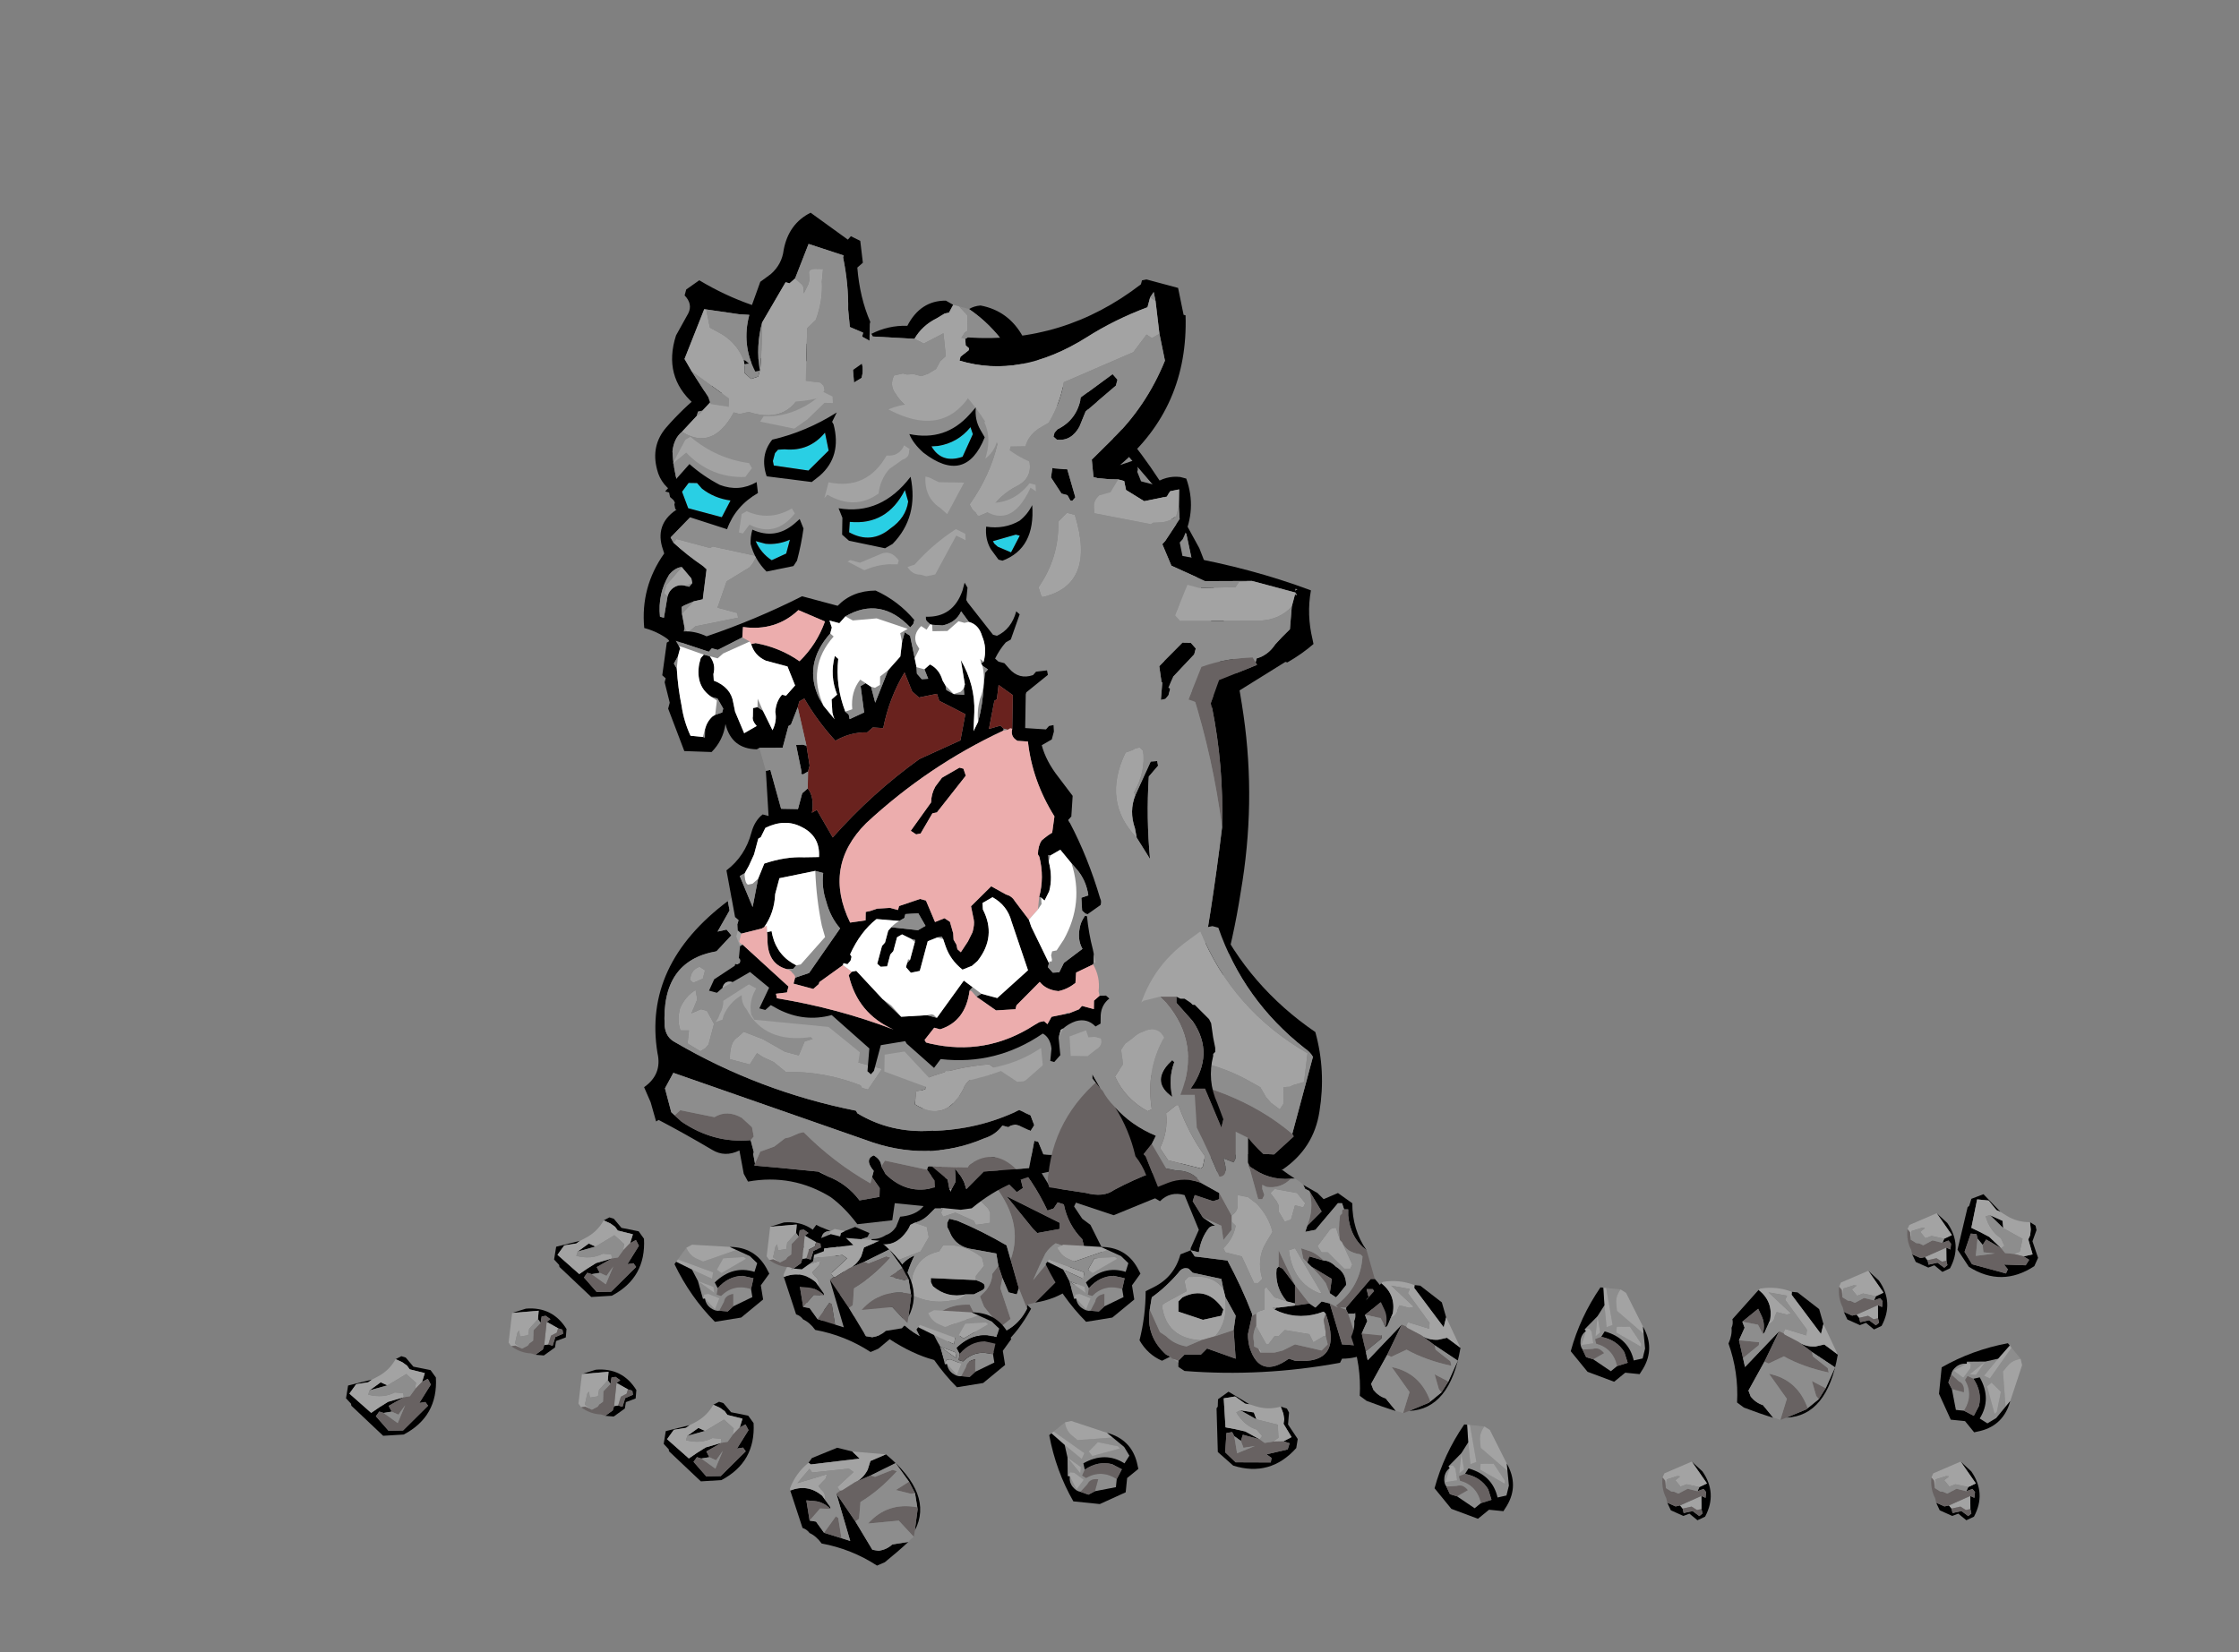 <?xml version="1.0" encoding="UTF-8" standalone="no"?>
<svg xmlns:ffdec="https://www.free-decompiler.com/flash" xmlns:xlink="http://www.w3.org/1999/xlink" ffdec:objectType="frame" height="282.75px" width="383.05px" xmlns="http://www.w3.org/2000/svg">
  <rect width="100%" height="100%" fill="#808080" stroke="none"/>
  <g transform="matrix(1.0, 0.0, 0.0, 1.0, 172.1, 228.35)">
    <use ffdec:characterId="160" ffdec:characterName="a_RightLegIntro" height="71.75" transform="matrix(1.0, 0.0, 0.0, 1.0, -35.25, -66.7)" width="51.8" xlink:href="#sprite0"/>
    <use ffdec:characterId="158" ffdec:characterName="a_Body" height="150.15" transform="matrix(0.966, 0.259, -0.271, 1.012, -49.988, -188.31)" width="116.9" xlink:href="#sprite1"/>
    <use ffdec:characterId="156" ffdec:characterName="a_Horns" height="156.1" transform="matrix(0.966, 0.259, -0.259, 0.966, -48.991, -200.112)" width="141.05" xlink:href="#sprite2"/>
    <use ffdec:characterId="154" ffdec:characterName="a_LeftLegIntro3" height="64.4" transform="matrix(1.0, 0.0, 0.0, 1.0, 14.8, -57.8)" width="51.1" xlink:href="#sprite3"/>
    <use ffdec:characterId="152" ffdec:characterName="a_Eyes" height="43.4" transform="matrix(0.966, 0.259, -0.259, 0.966, -49.329, -177.726)" width="61.95" xlink:href="#sprite4"/>
    <use ffdec:characterId="150" ffdec:characterName="a_MouthIdle" height="99.05" transform="matrix(0.966, 0.259, -0.259, 0.966, -48.844, -153.98)" width="102.2" xlink:href="#sprite5"/>
    <use ffdec:characterId="126" ffdec:characterName="a_RubbleSmall03" height="13.65" transform="matrix(0.632, 0.774, -0.774, 0.632, 80.571, 13.629)" width="15.75" xlink:href="#sprite6"/>
    <use ffdec:characterId="127" ffdec:characterName="a_RubbleSmall04" height="8.4" transform="matrix(0.632, 0.774, -0.774, 0.632, 116.715, 20.451)" width="10.15" xlink:href="#sprite7"/>
    <use ffdec:characterId="127" ffdec:characterName="a_RubbleSmall04" height="8.4" transform="matrix(0.632, 0.774, -0.774, 0.632, 162.715, 20.451)" width="10.15" xlink:href="#sprite7"/>
    <use ffdec:characterId="127" ffdec:characterName="a_RubbleSmall04" height="8.4" transform="matrix(0.632, 0.774, -0.774, 0.632, 146.915, -12.2)" width="10.15" xlink:href="#sprite7"/>
    <use ffdec:characterId="130" ffdec:characterName="a_RubbleSmall01" height="21.0" transform="matrix(0.987, -0.16, 0.16, 0.987, -37.855, 20.844)" width="21.35" xlink:href="#sprite8"/>
    <use ffdec:characterId="126" ffdec:characterName="a_RubbleSmall03" height="13.65" transform="matrix(0.987, -0.16, 0.16, 0.987, -15.756, -3.595)" width="15.75" xlink:href="#sprite6"/>
    <use ffdec:characterId="126" ffdec:characterName="a_RubbleSmall03" height="13.65" transform="matrix(0.632, 0.774, -0.774, 0.632, 103.871, -9.821)" width="15.75" xlink:href="#sprite6"/>
    <use ffdec:characterId="127" ffdec:characterName="a_RubbleSmall04" height="8.4" transform="matrix(0.987, -0.16, 0.16, 0.987, -73.978, 6.653)" width="10.15" xlink:href="#sprite7"/>
    <use ffdec:characterId="128" ffdec:characterName="a_RubbleSmall02" height="13.3" transform="matrix(0.987, -0.16, 0.16, 0.987, -113.8, 5.4)" width="15.75" xlink:href="#sprite9"/>
    <use ffdec:characterId="130" ffdec:characterName="a_RubbleSmall01" height="21.0" transform="matrix(0.987, -0.16, 0.16, 0.987, -38.955, -15.706)" width="21.35" xlink:href="#sprite8"/>
    <use ffdec:characterId="128" ffdec:characterName="a_RubbleSmall02" height="13.3" transform="matrix(0.987, -0.16, 0.16, 0.987, -59.45, 13.2)" width="15.75" xlink:href="#sprite9"/>
    <use ffdec:characterId="126" ffdec:characterName="a_RubbleSmall03" height="13.65" transform="matrix(0.987, -0.16, 0.16, 0.987, 6.344, -14.795)" width="15.75" xlink:href="#sprite6"/>
    <use ffdec:characterId="127" ffdec:characterName="a_RubbleSmall04" height="8.4" transform="matrix(0.987, -0.16, 0.16, 0.987, -41.779, -18.547)" width="10.15" xlink:href="#sprite7"/>
    <use ffdec:characterId="130" ffdec:characterName="a_RubbleSmall01" height="21.0" transform="matrix(0.632, 0.774, -0.774, 0.632, 68.821, -12.529)" width="21.35" xlink:href="#sprite8"/>
    <use ffdec:characterId="128" ffdec:characterName="a_RubbleSmall02" height="13.3" transform="matrix(0.632, 0.774, -0.774, 0.632, 169.5, -26.75)" width="15.75" xlink:href="#sprite9"/>
    <use ffdec:characterId="126" ffdec:characterName="a_RubbleSmall03" height="13.65" transform="matrix(-0.101, 0.995, -0.995, -0.101, 174.198, 1.785)" width="15.75" xlink:href="#sprite6"/>
    <use ffdec:characterId="127" ffdec:characterName="a_RubbleSmall04" height="8.4" transform="matrix(0.632, 0.774, -0.774, 0.632, 158.615, -22.049)" width="10.15" xlink:href="#sprite7"/>
    <use ffdec:characterId="130" ffdec:characterName="a_RubbleSmall01" height="21.0" transform="matrix(0.632, 0.774, -0.774, 0.632, 133.371, -11.379)" width="21.35" xlink:href="#sprite8"/>
    <use ffdec:characterId="128" ffdec:characterName="a_RubbleSmall02" height="13.3" transform="matrix(0.811, 0.584, -0.584, 0.811, 39.55, 6.55)" width="15.75" xlink:href="#sprite9"/>
    <use ffdec:characterId="126" ffdec:characterName="a_RubbleSmall03" height="13.65" transform="matrix(0.995, 0.101, -0.101, 0.995, 7.685, 14.452)" width="15.75" xlink:href="#sprite6"/>
    <use ffdec:characterId="127" ffdec:characterName="a_RubbleSmall04" height="8.4" transform="matrix(0.987, -0.16, 0.16, 0.987, -85.928, -3.797)" width="10.15" xlink:href="#sprite7"/>
    <use ffdec:characterId="128" ffdec:characterName="a_RubbleSmall02" height="13.3" transform="matrix(0.987, -0.16, 0.16, 0.987, -78.2, -18.35)" width="15.75" xlink:href="#sprite9"/>
    <use ffdec:characterId="126" ffdec:characterName="a_RubbleSmall03" height="13.65" transform="matrix(0.987, -0.16, 0.16, 0.987, -57.156, -14.795)" width="15.75" xlink:href="#sprite6"/>
  </g>
  <defs>
    <g id="sprite0" transform="matrix(1.0, 0.0, 0.0, 1.0, -43.75, -131.25)">
      <use ffdec:characterId="159" height="10.25" transform="matrix(7.0, 0.0, 0.0, 7.0, 43.75, 131.25)" width="7.4" xlink:href="#shape0"/>
    </g>
    <g id="shape0" transform="matrix(1.0, 0.0, 0.0, 1.0, -6.25, -18.75)">
      <path d="M10.15 19.15 L9.85 19.8 9.8 20.0 Q9.7 20.25 9.55 20.45 9.2 20.9 8.65 21.15 L8.55 21.6 Q8.7 21.8 8.75 22.05 L8.8 22.25 9.2 22.65 Q9.55 23.25 9.7 23.9 L9.7 24.15 Q9.95 24.7 9.7 25.2 L9.55 25.2 9.4 25.35 Q9.25 25.5 9.05 25.55 L8.95 25.6 8.9 25.7 Q8.55 26.25 8.0 26.0 L8.0 25.95 Q8.2 25.95 8.35 25.85 8.5 25.8 8.6 25.65 L8.7 25.4 Q9.3 25.35 9.4 24.85 9.7 23.45 8.65 22.5 L8.6 22.3 Q8.55 21.9 8.35 21.65 L8.5 21.05 8.7 20.95 Q9.55 20.45 9.7 19.55 L9.7 19.5 10.0 19.15 10.15 19.15 M12.35 19.25 Q12.5 19.35 12.55 19.55 12.7 20.0 12.35 20.3 L12.25 20.75 12.0 21.05 Q11.8 21.25 11.75 21.55 11.55 22.6 11.95 23.6 L11.8 23.75 12.35 24.65 12.85 24.8 13.0 25.05 12.95 25.15 Q13.05 25.3 13.15 25.45 L13.35 25.6 13.65 26.2 13.6 26.35 13.45 26.5 Q12.95 27.35 12.0 27.5 L12.6 26.9 13.2 26.15 13.15 25.95 Q12.8 25.6 12.7 25.1 L12.55 25.05 12.45 25.2 12.3 25.25 Q11.95 24.5 11.4 23.9 L11.7 23.5 11.45 22.55 11.55 22.45 11.5 22.25 11.6 22.15 Q11.5 21.75 11.6 21.3 L11.5 21.25 Q12.0 20.95 12.15 20.35 L11.95 19.75 11.95 19.7 12.05 19.75 Q12.25 19.9 12.3 20.1 L12.3 20.05 Q12.25 19.65 12.35 19.25 M11.8 27.55 L11.9 27.65 Q10.7 29.85 8.45 28.4 L8.4 28.3 Q7.6 28.3 6.8 27.95 L6.85 27.55 6.4 27.5 Q5.95 26.5 6.65 25.6 L6.75 25.65 7.0 25.75 Q6.85 25.75 6.8 25.85 6.75 26.0 6.7 26.1 L6.5 26.3 Q6.2 26.9 6.8 27.35 L6.9 27.4 7.1 26.4 7.15 26.25 7.25 25.8 7.35 25.75 7.6 25.65 7.95 25.8 7.9 25.9 7.6 26.0 7.5 26.25 Q7.3 26.65 7.3 27.05 7.2 27.25 7.25 27.5 L7.35 27.8 8.4 27.95 8.5 27.15 Q8.5 26.9 8.65 26.7 8.8 26.45 9.05 26.35 8.65 27.15 8.8 28.05 9.25 28.45 9.85 28.55 L9.9 28.4 10.05 28.35 Q10.4 28.2 10.75 28.2 L10.9 28.35 11.0 28.3 Q11.55 28.15 11.8 27.65 L11.8 27.55 M9.25 22.4 L9.2 22.25 Q9.5 22.15 9.8 22.2 L10.1 22.85 10.0 22.85 9.9 22.7 Q9.7 22.25 9.25 22.4 M10.9 23.9 Q11.05 23.95 11.15 24.0 11.45 24.2 11.65 24.5 L11.7 24.7 11.55 24.8 11.4 24.65 Q11.05 24.3 10.9 23.9 M11.1 26.6 L11.05 26.3 10.5 26.2 Q10.05 26.15 9.9 25.75 L9.85 25.65 9.85 25.55 9.9 25.45 10.1 25.5 Q10.7 25.75 11.3 26.1 L11.4 26.45 11.6 27.15 11.55 27.3 11.35 27.25 11.2 26.9 11.1 26.6 M10.3 27.3 Q9.85 27.4 9.5 27.1 L9.45 27.0 9.45 26.9 10.55 26.95 Q10.7 27.0 10.75 27.05 10.8 27.15 10.7 27.2 L10.5 27.3 10.3 27.3 M11.95 25.7 L11.3 24.9 12.6 25.55 12.6 25.7 12.05 25.8 Q12.0 25.75 11.95 25.7" fill="#000000" fill-rule="evenodd" stroke="none"/>
      <path d="M10.55 18.85 L10.7 18.8 10.75 18.8 10.85 18.85 10.85 19.05 Q10.35 19.55 10.15 20.2 L9.8 20.55 9.7 20.5 9.7 20.4 9.8 20.0 9.85 19.8 10.15 19.15 10.2 19.1 10.55 18.85 M7.0 25.75 L7.1 25.7 7.35 25.75 7.25 25.8 7.15 26.25 6.85 26.2 6.85 26.0 7.0 25.75 M9.6 20.85 L9.4 21.05 Q9.15 21.3 8.95 21.55 L9.0 22.05 Q8.9 22.05 8.8 21.9 8.7 21.6 8.8 21.25 L8.95 21.15 Q9.3 20.95 9.6 20.85 M9.05 25.55 L9.35 25.65 9.4 25.9 9.2 26.25 8.55 26.5 8.4 26.75 Q8.2 27.05 7.8 26.95 L7.75 26.85 7.5 26.65 7.55 26.3 7.75 26.05 8.0 26.0 Q8.55 26.25 8.9 25.7 L8.95 25.6 9.05 25.55 M9.9 23.75 L10.0 23.8 Q10.05 24.15 10.25 24.5 10.45 24.8 10.7 25.05 L10.85 25.2 10.9 25.3 10.9 25.55 10.55 25.6 10.5 25.5 10.05 25.3 9.75 25.4 9.7 25.3 Q10.05 24.55 9.9 23.75 M10.3 27.3 Q10.15 27.45 9.95 27.45 9.45 27.55 8.95 27.3 L9.0 26.85 Q9.15 26.35 9.65 26.25 L9.75 26.1 10.0 26.1 Q10.4 26.15 10.7 26.4 L10.75 26.6 10.55 26.85 10.55 26.95 9.45 26.9 9.45 27.0 9.5 27.1 Q9.85 27.4 10.3 27.3" fill="#a3a3a3" fill-rule="evenodd" stroke="none"/>
      <path d="M10.2 19.1 L10.15 19.15 10.2 19.05 10.2 19.1 M9.8 20.0 L9.7 20.4 9.6 20.5 9.65 20.65 10.15 20.5 11.3 18.9 11.2 18.75 11.4 18.75 Q12.05 18.7 12.35 19.25 12.25 19.65 12.3 20.05 L12.3 20.1 Q12.25 19.9 12.05 19.75 L11.95 19.7 11.95 19.75 12.15 20.35 Q12.0 20.95 11.5 21.25 L11.6 21.3 Q11.5 21.75 11.6 22.15 L11.5 22.25 11.55 22.45 11.45 22.55 11.7 23.5 11.4 23.9 Q11.95 24.5 12.3 25.25 L12.45 25.2 12.55 25.05 12.7 25.1 Q12.8 25.6 13.15 25.95 L13.2 26.15 12.6 26.9 12.0 27.5 11.8 27.55 11.8 27.65 11.6 27.15 11.4 26.45 Q11.75 25.5 10.9 24.5 10.7 24.3 10.55 24.1 L10.45 24.05 10.25 24.1 Q10.15 23.3 9.5 22.75 L9.3 22.6 9.2 22.65 8.8 22.25 8.75 22.05 Q8.7 21.8 8.55 21.6 L8.65 21.15 Q9.2 20.9 9.55 20.45 9.7 20.25 9.8 20.0 M10.75 18.8 L10.7 18.8 10.9 18.75 10.75 18.8 M12.25 20.75 L11.75 21.55 Q11.8 21.25 12.0 21.05 L12.25 20.75 M9.7 19.55 L9.7 19.5 9.7 19.55 M9.0 22.05 L9.05 22.0 9.05 21.65 9.2 21.45 Q9.45 21.4 9.6 21.25 L9.75 21.1 9.6 20.85 Q9.3 20.95 8.95 21.15 L8.8 21.25 Q8.7 21.6 8.8 21.9 8.9 22.05 9.0 22.05 M10.35 22.8 L9.85 21.95 9.55 21.95 9.85 22.1 10.3 22.9 10.35 22.8 M9.25 22.4 Q9.7 22.25 9.9 22.7 L10.0 22.85 10.1 22.85 9.8 22.2 Q9.5 22.15 9.2 22.25 L9.25 22.4 M10.9 23.9 Q11.05 24.3 11.4 24.65 L11.55 24.8 11.7 24.7 11.65 24.5 Q11.45 24.2 11.15 24.0 11.05 23.95 10.9 23.9 M7.1 26.4 L6.9 27.4 6.8 27.35 Q6.2 26.9 6.5 26.3 L6.85 26.45 7.1 26.4 M8.5 27.15 L8.4 27.95 7.35 27.8 7.25 27.5 Q7.2 27.25 7.3 27.05 L7.4 27.2 Q7.95 27.65 8.5 27.15 M11.1 26.6 L11.2 26.9 11.15 27.15 11.4 27.9 11.15 28.1 10.95 28.1 10.95 27.85 10.75 27.6 10.65 27.35 10.8 27.2 Q10.95 27.0 10.95 26.8 L11.1 26.6 M10.05 28.0 L9.95 28.15 9.65 27.75 Q9.95 27.55 10.3 27.55 L10.4 27.55 10.5 27.75 10.35 27.95 10.3 27.9 Q10.15 27.85 10.05 28.0 M11.95 25.7 Q12.0 25.75 12.05 25.8 L12.6 25.7 12.6 25.55 11.3 24.9 11.95 25.7 M12.65 26.1 L12.5 26.05 Q12.35 26.15 12.25 26.3 12.1 26.6 11.95 26.95 L12.65 26.1" fill="#686262" fill-rule="evenodd" stroke="none"/>
      <path d="M10.55 18.85 L10.2 19.1 10.2 19.05 10.3 18.95 Q10.4 18.85 10.55 18.85 M9.7 20.4 L9.7 20.5 9.8 20.55 10.15 20.2 Q10.35 19.55 10.85 19.05 L10.85 18.85 10.75 18.8 10.9 18.75 11.2 18.75 11.3 18.9 10.15 20.5 9.65 20.65 9.6 20.5 9.7 20.4 M7.9 25.9 L8.0 25.95 8.0 26.0 7.75 26.05 7.55 26.3 7.5 26.65 7.75 26.85 7.8 26.95 Q8.2 27.05 8.4 26.75 L8.55 26.5 9.2 26.25 9.4 25.9 9.35 25.65 9.05 25.55 Q9.25 25.5 9.4 25.35 L9.55 25.2 9.7 25.2 Q9.95 24.7 9.7 24.15 L9.7 23.9 Q9.55 23.25 9.2 22.65 L9.3 22.6 9.5 22.75 Q10.15 23.3 10.25 24.1 L10.45 24.05 10.55 24.1 Q10.7 24.3 10.9 24.5 11.75 25.5 11.4 26.45 L11.3 26.1 Q10.7 25.75 10.1 25.5 L9.9 25.45 9.85 25.55 9.85 25.65 9.9 25.75 Q10.05 26.15 10.5 26.2 L11.05 26.3 11.1 26.6 10.95 26.8 Q10.95 27.0 10.8 27.2 L10.65 27.35 10.75 27.6 10.95 27.85 10.95 28.1 11.15 28.1 11.4 27.9 11.15 27.15 11.2 26.9 11.35 27.25 11.55 27.3 11.6 27.15 11.8 27.65 Q11.55 28.15 11.0 28.3 L10.9 28.35 10.75 28.2 Q10.4 28.2 10.05 28.35 L9.9 28.4 9.85 28.55 Q9.25 28.45 8.8 28.05 8.65 27.15 9.05 26.35 8.8 26.45 8.65 26.7 8.5 26.9 8.5 27.15 7.95 27.65 7.4 27.2 L7.3 27.05 Q7.3 26.65 7.5 26.25 L7.6 26.0 7.9 25.9 M9.6 20.85 L9.75 21.1 9.6 21.25 Q9.45 21.4 9.2 21.45 L9.05 21.65 9.05 22.0 9.0 22.05 8.95 21.55 Q9.15 21.3 9.4 21.05 L9.6 20.85 M10.35 22.8 L10.3 22.9 9.85 22.1 9.55 21.95 9.85 21.95 10.35 22.8 M9.9 23.75 Q10.05 24.55 9.7 25.3 L9.75 25.4 10.05 25.3 10.5 25.5 10.55 25.6 10.9 25.55 10.9 25.3 10.85 25.2 10.7 25.05 Q10.45 24.8 10.25 24.5 10.05 24.15 10.0 23.8 L9.9 23.75 M7.15 26.25 L7.1 26.4 6.85 26.45 6.5 26.3 6.7 26.1 Q6.75 26.0 6.8 25.85 6.85 25.75 7.0 25.75 L6.85 26.0 6.85 26.2 7.15 26.25 M10.55 26.95 L10.55 26.85 10.75 26.6 10.7 26.4 Q10.4 26.15 10.0 26.1 L9.75 26.1 9.65 26.25 Q9.15 26.35 9.0 26.85 L8.95 27.3 Q9.45 27.55 9.95 27.45 10.15 27.45 10.3 27.3 L10.5 27.3 10.7 27.2 Q10.8 27.15 10.75 27.05 10.7 27.0 10.55 26.95 M10.05 28.0 Q10.15 27.85 10.3 27.9 L10.35 27.95 10.5 27.75 10.4 27.55 10.3 27.55 Q9.95 27.55 9.65 27.75 L9.95 28.15 10.05 28.0 M12.65 26.1 L11.95 26.95 Q12.1 26.6 12.25 26.3 12.35 26.15 12.5 26.05 L12.65 26.1" fill="#8d8d8d" fill-rule="evenodd" stroke="none"/>
    </g>
    <g id="sprite1" transform="matrix(1.0, 0.0, 0.0, 1.0, -2.1, -16.1)">
      <use ffdec:characterId="157" height="21.45" transform="matrix(7.0, 0.0, 0.0, 7.0, 2.1, 16.1)" width="16.7" xlink:href="#shape1"/>
    </g>
    <g id="shape1" transform="matrix(1.0, 0.0, 0.0, 1.0, -0.3, -2.3)">
      <path d="M12.4 5.4 L9.95 3.8 9.65 3.9 9.4 4.2 9.4 4.5 9.35 4.55 9.25 4.55 9.25 4.3 9.25 4.05 9.05 3.8 Q8.65 3.45 8.15 3.25 L7.9 3.05 Q7.4 2.65 6.8 2.45 6.9 2.35 7.05 2.3 7.75 2.25 8.25 2.75 8.75 3.25 9.4 3.7 L9.85 3.45 10.2 3.65 Q11.55 4.4 12.65 5.4 L12.7 5.45 Q12.7 5.55 12.65 5.55 L12.4 5.4 M5.7 3.45 L4.7 3.65 4.65 3.6 Q5.0 3.3 5.45 3.2 5.6 2.55 6.2 2.4 L6.4 2.45 6.35 2.65 6.25 2.7 6.1 2.85 Q5.8 3.1 5.7 3.45 M4.3 3.95 Q4.5 4.1 4.6 4.3 4.7 4.45 4.7 4.65 L4.55 4.8 4.4 4.4 4.25 4.15 3.85 4.2 3.75 4.2 Q2.7 5.2 1.4 5.9 L1.15 6.35 1.05 6.4 1.05 6.5 0.8 6.95 Q0.65 7.15 0.7 7.45 0.95 8.2 1.55 8.8 L1.2 9.4 1.3 9.5 Q1.7 9.7 2.15 9.85 L2.25 9.9 2.35 10.6 2.15 10.7 1.95 10.85 1.9 10.9 1.95 11.05 2.1 11.35 2.15 11.9 Q1.7 11.6 1.15 11.6 0.8 10.7 1.15 9.8 L1.05 9.65 Q0.75 9.15 1.2 8.7 L1.1 8.4 Q0.65 8.3 0.45 7.95 0.15 7.45 0.4 6.95 1.5 4.8 3.9 3.9 L4.25 3.95 4.3 3.95 M4.85 17.25 L4.95 17.45 4.8 18.0 5.0 17.9 5.15 18.0 4.9 18.45 Q3.65 19.0 4.15 20.45 4.25 20.7 4.5 20.75 6.8 21.35 9.2 21.2 L9.25 21.25 Q10.15 21.5 11.1 21.2 12.2 20.9 13.05 20.2 L13.35 20.25 13.5 20.45 13.45 20.6 13.15 20.55 13.05 20.55 12.95 20.6 12.9 20.65 12.75 20.65 Q12.65 20.9 12.4 21.05 11.2 21.95 9.6 21.8 L4.65 21.45 4.55 21.85 4.85 22.35 4.95 22.4 5.15 22.5 Q6.05 22.8 6.9 22.5 L7.05 22.75 7.05 22.8 7.15 23.0 7.15 23.05 7.75 22.95 8.7 22.8 8.95 22.85 Q9.45 22.9 9.85 23.2 L10.3 23.0 10.25 22.8 10.0 22.6 10.0 22.45 Q9.7 22.25 9.9 22.1 10.1 22.15 10.15 22.3 L10.3 22.45 Q10.95 22.8 11.55 22.45 L11.5 22.3 11.25 22.1 11.25 22.05 Q11.25 22.0 11.35 22.0 L11.8 22.2 11.9 22.4 11.95 22.45 11.95 22.4 12.0 22.2 11.9 21.9 12.1 22.05 12.2 22.15 12.3 22.3 12.6 21.8 13.35 21.55 13.65 21.45 13.6 20.8 13.7 20.8 13.9 21.05 Q15.2 20.85 15.75 19.6 16.15 18.75 15.55 18.1 L15.6 18.1 15.8 18.2 16.0 18.4 16.1 18.4 16.6 17.9 Q16.55 17.25 16.5 16.6 16.35 14.6 16.05 12.6 15.7 11.2 15.05 9.95 L15.05 9.75 15.0 9.65 15.05 9.1 14.85 8.65 14.3 7.7 14.2 7.55 13.75 6.95 13.35 6.2 Q13.15 6.1 12.95 6.0 L12.8 5.85 13.25 5.95 13.75 6.45 Q15.0 8.05 15.85 9.95 16.7 11.85 16.9 13.95 17.15 16.15 16.8 18.2 L16.75 18.2 16.7 18.2 16.7 18.25 16.35 18.75 15.8 19.85 15.6 20.2 Q15.1 20.95 14.3 21.3 L14.4 21.3 Q13.25 21.75 12.55 22.7 L12.3 22.8 10.7 23.05 10.75 23.45 9.95 23.75 Q9.55 23.45 9.15 23.3 8.1 23.0 7.1 23.45 L6.95 23.3 6.7 22.8 Q6.4 23.05 6.05 22.95 5.3 22.75 4.6 22.6 L4.55 22.65 4.3 22.25 4.05 21.95 Q4.4 21.55 4.15 21.1 3.25 19.2 4.85 17.25 M14.2 8.45 Q13.95 9.0 13.9 9.6 L13.95 9.8 13.95 9.95 13.9 10.05 13.8 10.1 13.6 9.05 13.7 9.0 13.7 8.75 14.15 8.4 14.2 8.45 M13.8 12.4 L13.95 11.55 14.1 11.5 14.15 11.6 14.0 11.9 Q14.2 12.85 14.55 13.75 L14.1 13.35 14.0 13.15 Q13.75 12.8 13.8 12.4 M9.55 5.0 L9.65 4.95 9.9 5.1 10.5 6.05 10.45 6.15 10.4 6.15 10.3 6.05 10.15 6.05 9.8 5.75 9.75 5.35 9.7 5.3 Q9.55 5.2 9.55 5.0 M2.0 10.3 L1.95 10.2 1.65 10.0 Q1.5 10.05 1.4 10.25 1.25 10.75 1.45 11.25 L1.55 11.25 1.5 10.75 Q1.5 10.6 1.6 10.5 1.7 10.4 1.85 10.4 L1.95 10.4 2.0 10.3" fill="#000000" fill-rule="evenodd" stroke="none"/>
      <path d="M12.65 5.55 L12.75 5.65 12.5 5.75 12.45 5.8 Q11.8 5.75 11.15 5.95 10.95 5.85 11.0 5.65 11.0 5.55 11.1 5.45 11.2 5.4 11.3 5.3 L11.3 5.1 Q11.85 5.3 12.4 5.4 L12.65 5.55 M9.25 4.3 L9.0 4.7 8.95 4.95 Q8.95 5.05 9.0 5.2 L9.05 5.4 9.15 5.45 Q9.4 5.85 9.05 6.15 8.7 6.45 8.55 6.9 L8.35 7.05 8.3 7.05 8.25 7.0 8.15 6.95 8.05 6.85 Q8.65 5.3 7.95 3.8 L7.8 3.7 7.55 3.7 7.5 3.75 7.45 3.75 7.3 3.85 Q7.35 4.25 7.1 4.55 L6.65 5.05 Q6.05 5.2 5.6 4.8 5.4 4.65 5.45 4.4 L5.65 4.3 5.75 4.3 5.9 4.25 6.1 4.25 6.25 4.15 6.4 4.0 6.45 3.8 6.55 3.65 6.35 3.15 5.95 3.5 5.7 3.45 Q5.8 3.1 6.1 2.85 L6.25 2.7 6.35 2.65 6.4 2.45 6.55 2.45 6.8 2.6 6.9 2.95 6.85 3.0 6.8 3.15 Q7.45 3.45 8.15 3.25 8.65 3.45 9.05 3.8 L9.25 4.05 9.25 4.3 M3.85 4.2 Q3.8 4.5 3.55 4.65 L3.4 4.7 3.45 4.95 3.4 5.1 Q3.35 6.15 2.25 6.1 L2.05 6.2 1.9 6.2 Q1.65 7.2 0.8 6.95 L1.05 6.5 1.1 6.45 1.15 6.35 1.4 5.9 Q2.7 5.2 3.75 4.2 L3.85 4.2 M1.3 9.5 L1.35 9.4 2.2 9.4 2.25 9.35 3.35 9.3 3.3 9.5 3.25 9.6 2.8 10.05 2.75 10.7 3.25 10.7 3.3 10.8 2.35 11.25 2.2 11.45 2.1 11.35 1.95 11.05 2.15 10.7 2.35 10.6 2.25 9.9 2.15 9.85 Q1.7 9.7 1.3 9.5 M14.25 7.65 L13.75 7.9 13.6 7.8 13.65 7.0 13.75 6.95 14.2 7.55 14.25 7.65 M13.8 12.4 Q13.75 12.8 14.0 13.15 L14.1 13.35 Q13.05 12.75 13.3 11.5 L13.45 11.4 13.5 11.35 13.6 11.3 13.7 11.35 Q13.9 11.8 13.75 12.35 L13.8 12.4 M10.4 6.45 L10.6 6.45 Q11.55 7.9 10.35 8.5 L10.3 8.45 10.2 8.3 Q10.5 7.5 10.25 6.7 L10.4 6.45 M1.65 10.0 L1.95 10.2 2.0 10.3 1.85 10.4 Q1.7 10.4 1.6 10.5 1.5 10.6 1.5 10.75 L1.4 10.7 1.4 10.5 1.65 10.0 M7.4 7.75 L7.4 7.75 M4.9 19.85 L5.05 19.85 5.3 20.1 5.3 20.6 5.25 20.7 5.15 20.8 4.8 20.7 4.75 20.4 4.55 20.45 Q4.4 20.25 4.4 19.95 4.45 19.65 4.65 19.45 L4.75 19.65 4.7 20.0 4.9 19.85 M4.6 18.9 L4.75 18.95 4.75 19.15 4.55 19.3 4.45 19.25 4.45 19.15 Q4.45 19.0 4.6 18.9 M10.7 20.3 L10.65 20.05 Q11.3 19.6 12.05 19.35 L12.2 19.4 12.2 19.55 11.7 19.8 Q11.6 19.95 11.6 20.05 11.4 20.95 10.55 20.7 L10.5 20.4 10.7 20.3 M6.55 20.15 L7.15 20.3 7.5 20.3 7.55 19.95 7.8 19.8 7.9 19.8 7.9 19.85 8.75 20.05 8.8 20.1 9.55 20.1 9.35 20.65 9.2 20.65 9.15 20.6 Q8.2 20.5 7.3 20.75 L6.95 20.6 6.65 20.55 6.5 20.5 6.4 20.8 5.9 20.8 Q5.85 20.65 5.85 20.5 5.85 20.35 5.95 20.25 L6.05 20.1 6.55 20.15" fill="#a3a3a3" fill-rule="evenodd" stroke="none"/>
      <path d="M4.95 22.4 L5.05 22.25 5.9 22.2 Q6.15 21.95 6.55 22.05 L6.85 22.2 6.95 22.4 6.9 22.5 Q6.05 22.8 5.15 22.5 L4.95 22.4 M7.15 23.0 L7.2 22.7 7.5 22.5 7.7 22.25 7.8 22.2 8.0 22.05 8.1 22.0 Q9.0 22.5 10.0 22.75 L10.0 22.6 10.25 22.8 10.3 23.0 9.85 23.2 Q9.45 22.9 8.95 22.85 L8.75 22.8 8.7 22.8 7.75 22.95 7.15 23.05 7.15 23.0 M10.15 22.3 L10.2 22.15 11.25 22.1 11.5 22.3 11.55 22.45 Q10.95 22.8 10.3 22.45 L10.15 22.3 M11.35 22.0 L12.2 21.8 Q12.2 21.75 12.25 21.7 12.7 21.2 13.35 21.55 L12.6 21.8 12.3 22.3 12.2 22.15 12.1 22.05 11.9 21.9 12.0 22.2 11.95 22.4 11.9 22.4 11.8 22.2 11.35 22.0 M16.05 12.6 Q15.4 11.1 14.5 9.75 14.4 9.6 14.45 9.45 L14.55 8.85 14.85 8.65 15.05 9.1 15.0 9.65 15.05 9.75 15.05 9.95 Q15.7 11.2 16.05 12.6" fill="#686262" fill-rule="evenodd" stroke="none"/>
      <path d="M12.4 5.4 Q11.85 5.3 11.3 5.1 L11.3 5.3 Q11.2 5.4 11.1 5.45 11.0 5.55 11.0 5.65 10.95 5.85 11.15 5.95 11.8 5.75 12.45 5.8 L12.5 5.75 12.75 5.65 12.65 5.55 Q12.7 5.55 12.7 5.45 L12.65 5.4 13.25 5.95 12.8 5.85 12.95 6.0 Q13.15 6.1 13.35 6.2 L13.75 6.95 13.65 7.0 13.6 7.8 13.75 7.9 14.25 7.65 14.3 7.7 14.85 8.65 14.55 8.85 14.45 9.45 Q14.4 9.6 14.5 9.75 15.4 11.1 16.05 12.6 16.35 14.6 16.5 16.6 16.55 17.25 16.6 17.9 L16.1 18.4 16.0 18.4 15.8 18.2 15.6 18.1 15.55 18.1 Q16.15 18.75 15.75 19.6 15.2 20.85 13.9 21.05 L13.7 20.8 13.6 20.8 13.65 21.45 13.35 21.55 Q12.7 21.2 12.25 21.7 12.2 21.75 12.2 21.8 L11.35 22.0 Q11.25 22.0 11.25 22.05 L11.25 22.1 10.2 22.15 10.15 22.3 Q10.1 22.15 9.9 22.1 9.7 22.25 10.0 22.45 L10.0 22.6 10.0 22.75 Q9.0 22.5 8.1 22.0 L8.0 22.05 7.8 22.2 7.7 22.25 7.5 22.5 7.2 22.7 7.15 23.0 7.05 22.8 7.05 22.75 6.9 22.5 6.95 22.4 6.85 22.2 6.55 22.05 Q6.15 21.95 5.9 22.2 L5.05 22.25 4.95 22.4 4.85 22.35 4.55 21.85 4.65 21.45 9.6 21.8 Q11.2 21.95 12.4 21.05 12.65 20.9 12.75 20.65 L12.9 20.65 12.95 20.6 13.05 20.55 13.15 20.55 13.45 20.6 13.5 20.45 13.35 20.25 13.05 20.2 Q12.2 20.9 11.1 21.2 10.15 21.5 9.25 21.25 L9.2 21.2 Q6.8 21.35 4.5 20.75 4.25 20.7 4.15 20.45 3.65 19.0 4.9 18.45 L5.15 18.0 5.0 17.9 4.8 18.0 4.95 17.45 4.85 17.25 Q6.0 15.75 5.35 13.95 4.6 11.75 2.15 11.9 L2.1 11.35 2.2 11.45 2.35 11.25 3.3 10.8 3.25 10.7 2.75 10.7 2.8 10.05 3.25 9.6 3.3 9.5 3.35 9.3 2.25 9.35 2.2 9.4 1.35 9.4 1.3 9.5 1.2 9.4 1.55 8.8 Q0.95 8.2 0.7 7.45 0.65 7.15 0.8 6.95 1.65 7.2 1.9 6.2 L2.05 6.2 2.25 6.1 Q3.35 6.15 3.4 5.1 L3.45 4.95 3.4 4.7 3.55 4.65 Q3.8 4.5 3.85 4.2 L4.25 4.15 4.4 4.4 4.55 4.8 4.7 4.65 Q4.7 4.45 4.6 4.3 4.5 4.1 4.3 3.95 L4.65 3.6 4.7 3.65 5.7 3.45 5.95 3.5 6.35 3.15 6.55 3.65 6.45 3.8 6.4 4.0 6.25 4.15 6.1 4.25 5.9 4.25 5.75 4.3 5.65 4.3 5.45 4.4 Q5.4 4.65 5.6 4.8 6.05 5.2 6.65 5.05 L7.1 4.55 Q7.35 4.25 7.3 3.85 L7.45 3.75 7.5 3.75 7.55 3.7 7.8 3.7 7.95 3.8 Q8.65 5.3 8.05 6.85 L8.15 6.95 8.25 7.0 8.3 7.05 8.35 7.05 8.55 6.9 Q8.7 6.45 9.05 6.15 9.4 5.85 9.15 5.45 L9.05 5.4 9.0 5.2 Q8.95 5.05 8.95 4.95 L9.0 4.7 9.25 4.3 9.25 4.55 9.35 4.55 9.4 4.5 9.4 4.2 9.65 3.9 9.95 3.8 12.4 5.4 M14.2 8.45 L14.15 8.4 13.7 8.75 13.7 9.0 13.6 9.05 13.8 10.1 13.9 10.05 13.95 9.95 13.95 9.8 13.9 9.6 Q13.95 9.0 14.2 8.45 M14.1 13.35 L14.55 13.75 Q14.2 12.85 14.0 11.9 L14.15 11.6 14.1 11.5 13.95 11.55 13.8 12.4 13.75 12.35 Q13.9 11.8 13.7 11.35 L13.6 11.3 13.5 11.35 13.45 11.4 13.3 11.5 Q13.05 12.75 14.1 13.35 M8.15 3.25 Q7.45 3.45 6.8 3.15 L6.85 3.0 6.9 2.95 6.8 2.6 6.55 2.45 6.8 2.45 Q7.4 2.65 7.9 3.05 L8.15 3.25 M9.55 5.0 Q9.55 5.2 9.7 5.3 L9.75 5.35 9.8 5.75 10.15 6.05 10.3 6.05 10.4 6.15 10.45 6.15 10.5 6.05 9.9 5.1 9.65 4.95 9.55 5.0 M10.4 6.45 L10.25 6.7 Q10.5 7.5 10.2 8.3 L10.3 8.45 10.35 8.5 Q11.55 7.9 10.6 6.45 L10.4 6.45 M1.05 6.5 L1.05 6.4 1.15 6.35 1.1 6.45 1.05 6.5 M2.0 10.3 L1.95 10.4 1.85 10.4 2.0 10.3 M1.5 10.75 L1.55 11.25 1.45 11.25 Q1.25 10.75 1.4 10.25 1.5 10.05 1.65 10.0 L1.4 10.5 1.4 10.7 1.5 10.75 M2.15 10.7 L1.95 11.05 1.9 10.9 1.95 10.85 2.15 10.7 M7.4 7.75 L7.4 7.75 M6.55 20.15 L6.05 20.1 5.95 20.25 Q5.85 20.35 5.85 20.5 5.85 20.65 5.9 20.8 L6.4 20.8 6.5 20.5 6.65 20.55 6.95 20.6 7.3 20.75 Q8.2 20.5 9.15 20.6 L9.2 20.65 9.35 20.65 9.55 20.1 8.8 20.1 8.75 20.05 7.9 19.85 7.9 19.8 7.8 19.8 7.55 19.95 7.5 20.3 7.15 20.3 6.55 20.15 M10.7 20.3 L10.5 20.4 10.55 20.7 Q11.4 20.95 11.6 20.05 11.6 19.95 11.7 19.8 L12.2 19.55 12.2 19.4 12.05 19.35 Q11.3 19.6 10.65 20.05 L10.7 20.3 M4.6 18.9 Q4.45 19.0 4.45 19.15 L4.45 19.25 4.55 19.3 4.75 19.15 4.75 18.95 4.6 18.9 M4.9 19.85 L4.7 20.0 4.75 19.65 4.65 19.45 Q4.45 19.65 4.4 19.95 4.4 20.25 4.55 20.45 L4.75 20.4 4.8 20.7 5.15 20.8 5.25 20.7 5.3 20.6 5.3 20.1 5.05 19.85 4.9 19.85 M14.4 21.3 L14.3 21.3 Q15.1 20.95 15.6 20.2 15.3 20.7 14.85 21.1 L14.8 21.1 14.4 21.3 M16.7 18.25 L16.7 18.2 16.75 18.2 16.7 18.25 M8.7 22.8 L8.75 22.8 8.95 22.85 8.7 22.8 M11.95 22.4 L11.95 22.45 11.9 22.4 11.95 22.4" fill="#8d8d8d" fill-rule="evenodd" stroke="none"/>
    </g>
    <g id="sprite2" transform="matrix(1.0, 0.0, 0.0, 1.0, 0.0, -0.35)">
      <use ffdec:characterId="155" height="22.3" transform="matrix(7.0, 0.0, 0.0, 7.0, 0.0, 0.35)" width="20.15" xlink:href="#shape2"/>
    </g>
    <g id="shape2" transform="matrix(1.0, 0.0, 0.0, 1.0, 0.0, -0.05)">
      <path d="M6.95 2.55 Q9.25 2.1 10.7 0.2 L10.7 0.1 10.8 0.05 11.6 0.05 11.9 0.65 11.95 0.65 Q12.6 2.8 11.35 4.6 L11.65 4.4 11.75 4.45 11.8 4.6 11.8 4.65 11.95 4.85 12.25 4.85 Q12.5 4.55 12.85 4.5 L13.0 4.5 Q13.45 5.15 13.3 5.95 L13.25 6.05 13.4 6.35 Q15.1 6.2 16.65 6.35 16.7 6.95 17.0 7.5 L17.05 7.6 Q16.85 7.9 16.55 8.2 L16.5 8.2 15.05 9.75 15.0 9.65 15.05 9.05 15.85 8.45 15.8 8.4 15.8 8.3 Q16.05 8.15 16.15 7.85 16.25 7.65 16.4 7.4 L16.3 6.85 16.3 6.55 16.35 6.55 16.3 6.5 15.2 6.5 14.1 6.8 13.2 6.65 12.85 6.2 12.9 6.1 13.1 5.5 13.0 5.2 12.9 4.8 12.7 4.9 12.65 5.05 12.15 5.3 11.65 5.15 11.55 4.95 11.4 4.95 11.2 5.0 10.9 5.05 10.8 5.05 10.65 4.65 11.0 4.05 Q11.6 3.05 11.75 1.85 L11.45 1.25 11.15 0.5 11.05 0.3 11.0 0.45 11.0 0.7 Q10.3 1.2 9.75 1.8 8.45 3.2 6.9 3.15 L6.9 3.05 7.05 2.85 7.05 2.8 6.95 2.75 6.9 2.6 6.95 2.55 M13.9 9.55 L13.7 9.45 13.55 9.1 13.95 8.4 14.15 8.35 14.3 8.45 14.3 8.6 13.95 9.25 13.9 9.55 M10.75 2.6 L10.75 2.75 10.2 3.55 10.15 3.95 Q10.05 4.35 9.7 4.4 L9.6 4.35 9.6 4.25 9.65 4.15 Q10.05 3.8 10.0 3.25 L10.6 2.5 10.75 2.6 M1.2 5.6 L0.9 5.85 Q0.0 5.4 0.05 4.35 L0.2 3.75 Q0.25 3.5 0.0 3.35 L0.0 3.2 0.25 2.9 Q0.95 3.1 1.65 3.15 L1.7 2.55 1.9 2.3 Q2.1 2.0 2.05 1.65 2.0 1.0 2.45 0.6 L3.5 1.0 3.55 0.9 3.8 0.95 4.0 1.45 3.9 1.6 Q4.15 2.3 4.55 2.8 L4.55 2.85 4.65 3.25 4.45 3.2 4.45 3.1 4.1 3.05 3.95 2.65 Q3.8 2.05 3.5 1.45 L3.5 1.4 2.6 1.35 2.5 2.25 2.4 2.4 2.3 2.4 2.0 3.5 Q2.0 4.1 2.25 4.65 L2.15 4.7 Q1.65 4.15 1.65 3.4 L1.4 3.45 0.55 3.55 0.4 4.85 0.65 5.1 1.2 5.6 M4.65 3.3 L4.65 3.5 4.65 3.65 4.65 3.5 4.65 3.3 M1.8 4.5 L1.85 4.5 1.95 4.55 1.85 4.6 1.8 4.5 M19.65 19.3 L19.65 17.35 Q19.55 17.25 19.4 17.2 17.65 16.45 16.6 14.9 L16.45 14.65 Q17.7 16.1 19.55 16.75 20.05 17.6 20.15 18.6 20.25 19.5 19.65 20.2 18.7 20.35 17.9 20.8 17.5 21.05 17.15 21.45 L17.0 21.55 15.95 22.35 14.25 22.25 14.25 22.1 15.15 22.0 Q15.6 22.0 15.8 21.75 17.35 20.3 19.35 19.9 L19.7 19.35 19.65 19.3 M16.85 18.2 L16.85 18.2" fill="#000000" fill-rule="evenodd" stroke="none"/>
      <path d="M6.9 2.6 L6.95 2.75 7.05 2.8 7.05 2.85 6.9 3.05 6.9 3.15 Q8.45 3.2 9.75 1.8 10.3 1.2 11.0 0.7 L11.0 0.45 11.15 0.5 11.45 1.25 11.3 1.4 11.15 1.35 10.95 1.85 9.5 3.0 Q9.55 3.5 9.4 4.05 L9.25 4.2 Q9.0 4.45 9.0 4.75 L8.65 4.85 8.65 4.95 8.35 4.9 Q7.8 4.25 7.05 3.8 L6.95 3.6 Q6.65 3.15 6.8 2.6 L6.9 2.6 M11.4 4.95 L11.55 4.95 11.65 5.15 12.15 5.3 12.65 5.05 12.7 4.9 12.9 4.8 13.0 5.2 13.0 5.45 Q12.85 5.65 12.65 5.7 L12.5 5.75 12.45 5.8 11.05 5.9 11.0 5.75 Q10.95 5.6 11.05 5.45 L11.3 5.3 11.4 4.95 M15.2 6.5 L16.3 6.5 16.3 6.55 16.3 6.85 Q16.1 7.25 15.6 7.4 14.7 7.65 13.75 7.9 L13.6 7.8 13.7 7.0 14.0 7.0 14.85 6.75 14.9 6.6 15.2 6.5 M0.65 5.1 L0.4 4.85 0.55 3.55 0.6 3.55 0.8 3.95 1.0 4.0 Q1.5 4.1 1.8 4.5 L1.85 4.6 1.9 4.8 2.1 4.9 2.25 4.8 2.25 4.6 Q2.15 4.05 2.0 3.5 L2.3 2.4 2.4 2.4 2.5 2.25 2.7 2.35 2.75 2.4 2.8 2.55 2.85 2.3 2.85 2.2 2.8 2.05 Q2.75 1.95 2.9 1.9 L3.1 1.85 3.15 2.15 Q3.3 2.6 3.25 3.1 L3.1 3.35 3.4 4.6 3.75 4.55 3.85 4.6 3.9 4.7 3.85 4.9 Q3.6 5.05 3.3 5.15 2.85 5.3 2.35 5.15 L2.3 5.45 1.9 5.75 1.75 5.7 1.7 5.5 0.65 5.1 M16.2 15.1 Q17.45 16.75 19.5 17.3 L19.6 18.0 19.35 18.15 19.3 18.2 19.15 18.25 19.25 18.65 19.2 18.8 18.95 18.7 18.8 18.6 18.6 18.4 18.2 18.3 Q17.55 18.15 16.85 18.2 L16.5 18.1 Q15.9 17.85 15.25 17.55 15.2 16.3 16.0 15.35 L16.2 15.1 M16.85 18.2 L16.85 18.2" fill="#a3a3a3" fill-rule="evenodd" stroke="none"/>
      <path d="M15.8 8.4 L15.85 8.45 15.05 9.05 15.0 9.65 15.05 9.75 14.45 9.7 14.55 8.85 Q15.05 8.5 15.7 8.3 L15.8 8.4 M19.65 19.3 L19.7 19.35 19.35 19.9 Q17.35 20.3 15.8 21.75 15.6 22.0 15.15 22.0 L14.25 22.1 Q14.15 21.95 14.15 21.8 13.9 20.25 15.0 18.9 L15.7 18.85 Q17.95 18.5 19.65 19.3" fill="#686262" fill-rule="evenodd" stroke="none"/>
      <path d="M6.95 2.55 L6.9 2.6 6.8 2.6 6.95 2.55 M11.0 0.45 L11.05 0.3 11.15 0.5 11.0 0.45 M11.45 1.25 L11.75 1.85 Q11.6 3.05 11.0 4.05 L10.65 4.65 10.8 5.05 10.9 5.05 11.2 5.0 11.4 4.95 11.3 5.3 11.05 5.45 Q10.95 5.6 11.0 5.75 L11.05 5.9 12.45 5.8 12.5 5.75 12.65 5.7 Q12.85 5.65 13.0 5.45 L13.0 5.2 13.1 5.5 12.9 6.1 12.85 6.2 13.2 6.65 14.1 6.8 15.2 6.5 14.9 6.6 14.85 6.75 14.0 7.0 13.7 7.0 13.6 7.8 13.75 7.9 Q14.7 7.65 15.6 7.4 16.1 7.25 16.3 6.85 L16.4 7.4 Q16.25 7.65 16.15 7.85 16.05 8.15 15.8 8.3 L15.8 8.4 15.7 8.3 Q15.05 8.5 14.55 8.85 L14.45 9.7 13.9 9.55 13.95 9.25 14.3 8.6 14.3 8.45 14.15 8.35 13.95 8.4 13.55 9.1 13.7 9.45 13.25 9.1 12.75 7.8 12.85 7.4 Q13.05 6.95 12.75 6.55 L12.5 6.65 Q10.95 6.55 10.55 4.85 L10.5 4.95 10.25 5.0 Q9.45 5.25 8.65 4.95 L8.65 4.85 9.0 4.75 Q9.0 4.45 9.25 4.2 L9.4 4.05 Q9.55 3.5 9.5 3.0 L10.95 1.85 11.15 1.35 11.3 1.4 11.45 1.25 M16.3 6.5 L16.35 6.55 16.3 6.55 16.3 6.5 M10.75 2.6 L10.6 2.5 10.0 3.25 Q10.05 3.8 9.65 4.15 L9.6 4.25 9.6 4.35 9.7 4.4 Q10.05 4.35 10.15 3.95 L10.2 3.55 10.75 2.75 10.75 2.6 M1.2 5.6 L0.65 5.1 1.7 5.5 1.75 5.7 1.3 5.75 1.2 5.6 M0.55 3.55 L1.4 3.45 1.65 3.4 Q1.65 4.15 2.15 4.7 L2.25 4.65 Q2.0 4.1 2.0 3.5 2.15 4.05 2.25 4.6 L2.25 4.8 2.1 4.9 1.9 4.8 1.85 4.6 1.95 4.55 1.85 4.5 1.8 4.5 Q1.5 4.1 1.0 4.0 L0.8 3.95 0.6 3.55 0.55 3.55 M2.5 2.25 L2.6 1.35 3.5 1.4 3.5 1.45 Q3.8 2.05 3.95 2.65 L4.1 3.05 4.45 3.1 4.45 3.2 4.65 3.25 4.65 3.3 4.65 3.5 4.65 3.65 4.65 3.8 3.9 4.7 3.85 4.6 3.75 4.55 3.4 4.6 3.1 3.35 3.25 3.1 Q3.3 2.6 3.15 2.15 L3.1 1.85 2.9 1.9 Q2.75 1.95 2.8 2.05 L2.85 2.2 2.85 2.3 2.8 2.55 2.75 2.4 2.7 2.35 2.5 2.25 M16.6 14.9 Q17.65 16.45 19.4 17.2 19.55 17.25 19.65 17.35 L19.65 19.3 Q17.95 18.5 15.7 18.85 L15.0 18.9 Q15.0 18.8 15.0 18.75 L15.25 17.55 Q15.9 17.85 16.5 18.1 L16.85 18.2 Q17.55 18.15 18.2 18.3 L18.6 18.4 18.8 18.6 18.95 18.7 19.2 18.8 19.25 18.65 19.15 18.25 19.3 18.2 19.35 18.15 19.6 18.0 19.5 17.3 Q17.45 16.75 16.2 15.1 L16.3 15.05 16.35 14.95 16.45 14.9 16.6 14.9 M17.0 21.55 L17.15 21.45 17.05 21.55 17.0 21.55" fill="#8d8d8d" fill-rule="evenodd" stroke="none"/>
    </g>
    <g id="sprite3" transform="matrix(1.0, 0.0, 0.0, 1.0, -92.4, -128.1)">
      <use ffdec:characterId="153" height="9.2" transform="matrix(7.0, 0.0, 0.0, 7.0, 92.4, 128.1)" width="7.3" xlink:href="#shape3"/>
    </g>
    <g id="shape3" transform="matrix(1.0, 0.0, 0.0, 1.0, -13.2, -18.3)">
      <path d="M13.2 20.2 L13.4 20.55 13.2 20.3 13.2 20.2 M13.75 21.0 Q14.15 21.45 14.75 21.7 L14.65 21.9 14.45 22.15 14.5 22.2 14.8 22.95 15.05 22.85 Q15.45 22.7 15.85 22.85 L16.3 23.1 16.3 23.25 16.15 23.3 15.7 23.15 15.65 23.3 15.9 23.7 16.2 23.9 Q16.1 23.9 16.05 23.95 15.85 24.2 15.8 24.55 L15.6 24.5 15.7 24.65 16.5 24.75 Q16.85 25.4 17.1 26.05 L17.1 26.1 17.0 26.55 Q17.0 26.75 17.05 26.9 17.3 27.65 18.0 27.15 L18.15 27.2 Q19.35 27.3 18.9 26.05 L18.85 26.0 18.7 26.05 Q18.15 26.2 17.65 25.95 L17.7 25.9 17.75 25.9 18.15 25.85 18.5 25.8 18.65 25.9 18.8 25.75 19.0 25.8 19.3 26.8 20.0 26.85 20.25 26.6 Q20.35 26.3 20.3 26.0 20.25 25.8 20.15 25.6 L20.05 25.45 19.9 25.45 19.95 25.65 19.9 25.7 19.9 25.8 19.6 26.05 19.45 26.05 19.4 25.95 19.4 25.9 20.0 25.2 20.1 25.2 Q20.7 25.85 20.35 26.55 20.0 27.15 19.3 27.15 L19.25 27.25 Q17.35 27.6 15.45 27.45 L15.3 27.35 15.3 27.25 15.3 27.2 15.45 27.05 15.85 27.05 16.0 26.9 16.7 27.15 16.65 26.45 16.7 26.1 16.45 25.65 16.4 25.45 16.35 25.2 15.65 25.05 15.55 24.95 Q15.4 24.9 15.3 25.05 15.0 25.4 14.65 25.65 L14.6 25.95 Q14.5 26.6 15.0 27.05 L15.1 27.1 14.9 27.2 Q14.55 27.05 14.35 26.7 14.5 26.1 14.5 25.5 L14.7 25.4 Q15.2 25.15 15.35 24.6 L15.6 24.5 15.6 24.45 15.8 24.0 15.45 23.15 Q15.1 23.05 14.85 23.3 L14.6 23.15 Q14.6 22.65 14.25 22.2 14.1 21.55 13.75 21.0 M17.95 25.75 Q17.65 25.4 17.7 24.95 L17.75 24.9 17.85 24.95 18.15 25.35 18.15 25.8 17.95 25.75 M19.35 23.5 L19.3 23.35 19.2 23.35 18.65 24.0 18.4 24.05 18.45 23.9 18.8 23.55 18.5 23.05 18.4 23.0 18.35 22.9 18.7 23.1 18.85 23.25 19.2 23.1 19.55 23.35 Q19.55 24.0 19.9 24.5 19.5 24.2 19.45 23.65 L19.45 23.5 19.35 23.5 M18.15 22.75 L18.05 22.75 Q17.5 22.8 17.05 22.45 L17.0 22.35 17.0 21.75 Q17.45 22.3 18.15 22.75 M15.25 18.3 L15.35 18.35 15.45 18.35 15.6 18.45 15.65 18.5 15.7 18.5 16.05 18.85 16.1 18.95 16.15 19.3 16.2 19.55 16.2 19.65 16.15 19.7 16.15 19.75 Q16.0 20.35 16.25 20.9 L16.4 21.3 16.35 21.5 15.95 20.55 15.6 20.55 Q16.2 19.7 15.65 18.9 L15.25 18.45 15.25 18.3 M15.15 19.85 L15.2 19.9 Q15.05 20.3 15.15 20.75 14.65 20.4 15.05 19.95 L15.15 19.85 M16.35 26.1 L15.9 26.2 15.3 26.0 15.3 25.75 Q15.35 25.7 15.4 25.65 16.0 25.35 16.4 25.95 L16.35 26.1 M18.45 24.8 L18.5 24.65 18.85 24.75 Q19.0 24.75 19.15 24.9 19.4 25.05 19.4 25.35 L19.2 25.6 19.15 25.65 19.0 25.55 19.05 25.2 18.55 24.9 18.45 24.8" fill="#000000" fill-rule="evenodd" stroke="none"/>
      <path d="M13.95 19.95 L13.9 19.6 14.0 19.45 14.2 19.3 Q14.3 19.2 14.45 19.15 14.55 19.1 14.65 19.1 14.85 19.1 14.95 19.3 14.5 20.1 14.65 21.05 L14.55 21.1 Q14.0 20.8 13.75 20.25 L13.95 19.95 M16.6 23.65 Q16.75 23.55 16.75 23.4 16.75 23.25 16.75 23.15 L17.0 23.2 17.2 23.35 Q17.5 23.65 17.6 24.05 L17.45 24.3 Q17.2 24.7 17.35 25.2 L17.25 25.3 17.15 25.3 16.85 24.65 16.45 24.55 16.4 24.45 Q16.65 24.2 16.7 23.9 L16.6 23.8 16.6 23.65 M17.2 26.05 L17.25 26.0 17.4 25.95 17.4 25.45 17.45 25.4 17.65 25.65 17.95 25.75 18.15 25.8 18.15 25.85 17.75 25.9 17.6 25.9 17.65 25.95 Q18.15 26.2 18.7 26.05 L18.85 26.0 18.9 26.05 18.85 26.2 18.9 26.5 18.9 26.6 18.85 26.6 18.6 26.75 18.5 26.55 17.9 26.45 17.75 26.6 17.65 26.6 17.5 26.8 17.45 26.8 17.2 26.35 17.2 26.05 M19.3 24.3 L19.55 24.85 19.5 24.95 19.35 24.95 18.95 24.55 18.8 24.55 18.7 24.4 19.0 24.0 Q19.05 23.95 19.15 23.95 L19.25 24.25 19.3 24.3 M15.25 20.95 L15.3 20.95 Q15.55 21.65 15.95 22.2 L15.9 22.45 15.85 22.5 15.05 22.3 14.85 22.0 Q15.05 21.6 15.0 21.15 L15.25 20.95 M16.4 25.45 L16.45 25.65 16.45 25.75 Q16.5 26.25 16.2 26.6 L15.85 26.7 Q15.0 26.65 14.9 25.85 L14.95 25.8 15.5 25.5 15.45 25.25 15.55 25.15 15.65 25.15 Q16.15 25.1 16.4 25.45 M16.35 26.1 L16.4 25.95 Q16.0 25.35 15.4 25.65 15.35 25.7 15.3 25.75 L15.3 26.0 15.9 26.2 16.35 26.1 M17.25 26.9 Q17.35 26.95 17.3 27.0 L17.25 26.9 M18.2 23.1 L18.4 23.35 18.35 23.45 18.15 23.4 18.05 23.75 17.9 23.8 17.75 23.55 17.75 23.4 17.7 23.3 17.55 23.1 17.65 23.0 18.2 23.1 M18.0 24.5 L18.15 24.45 18.8 25.55 18.75 25.55 Q18.1 25.3 18.0 24.5 M20.0 25.8 L20.05 26.0 Q19.95 26.25 19.7 26.3 L19.6 26.2 19.65 26.1 Q19.8 25.95 20.0 25.8" fill="#a3a3a3" fill-rule="evenodd" stroke="none"/>
      <path d="M14.65 21.9 L15.0 22.5 15.25 22.55 Q15.65 22.55 15.85 22.85 15.45 22.7 15.05 22.85 L14.8 22.95 14.5 22.2 14.45 22.15 14.65 21.9 M16.3 23.1 L16.6 23.65 16.6 23.8 16.6 24.0 16.4 24.25 16.35 23.9 15.9 23.7 15.65 23.3 15.7 23.15 16.15 23.3 16.3 23.25 16.3 23.1 M17.1 26.1 L17.2 26.05 17.2 26.35 Q17.1 26.55 17.15 26.75 L17.15 26.85 17.25 26.9 17.3 27.0 17.65 27.0 17.85 26.95 18.15 26.8 18.8 26.95 18.95 26.8 18.9 26.6 18.9 26.5 18.85 26.2 18.9 26.05 Q19.35 27.3 18.15 27.2 L18.0 27.15 Q17.3 27.65 17.05 26.9 17.0 26.75 17.0 26.55 L17.1 26.1 M17.75 24.9 L17.75 24.5 18.15 25.35 18.5 25.8 18.15 25.85 18.15 25.8 18.15 25.35 17.85 24.95 17.75 24.9 M19.0 25.8 L19.2 25.9 19.15 25.85 Q19.75 25.4 19.8 24.65 L19.75 24.6 Q19.4 24.55 19.3 24.3 L19.25 24.25 Q19.2 24.0 19.25 23.65 L19.3 23.6 19.3 23.55 Q19.3 23.5 19.35 23.5 L19.45 23.5 19.45 23.65 Q19.5 24.2 19.9 24.5 L20.1 25.2 20.0 25.2 19.4 25.9 19.25 25.9 19.4 25.95 19.45 26.05 19.6 26.5 19.85 26.45 Q20.0 26.45 20.15 26.3 L20.05 26.0 20.0 25.8 19.95 25.65 19.9 25.45 20.05 25.45 20.15 25.6 Q20.25 25.8 20.3 26.0 20.35 26.3 20.25 26.6 L20.0 26.85 19.3 26.8 19.0 25.8 M18.45 23.9 L18.5 23.75 Q18.6 23.4 18.5 23.05 L18.8 23.55 18.45 23.9 M18.05 22.75 Q17.8 23.0 17.45 22.95 L17.35 22.9 17.35 23.0 17.4 23.15 17.35 23.25 17.25 23.25 17.0 22.35 17.05 22.45 Q17.5 22.8 18.05 22.75 M16.7 21.6 L16.7 22.25 16.65 22.35 16.4 22.25 Q16.55 22.7 16.3 22.7 16.05 22.1 15.75 21.5 L15.7 20.7 15.35 20.7 Q15.85 19.45 15.0 18.45 L14.85 18.3 15.25 18.3 15.25 18.45 15.65 18.9 Q16.2 19.7 15.6 20.55 L15.95 20.55 16.35 21.5 16.4 21.3 16.7 21.6 M15.1 27.1 L15.0 27.05 Q14.5 26.6 14.6 25.95 L14.85 26.5 15.0 26.6 Q15.2 26.8 15.5 26.85 L15.85 26.7 16.2 26.6 16.65 26.45 16.7 27.15 16.0 26.9 15.85 27.05 15.45 27.05 15.3 27.2 15.15 27.15 15.1 27.1 M18.45 24.8 L18.35 24.7 18.3 24.45 18.45 24.5 Q18.65 24.55 18.85 24.75 L18.5 24.65 18.45 24.8 M19.0 25.55 L18.9 25.3 Q18.75 25.1 18.55 24.9 L19.05 25.2 19.0 25.55" fill="#686262" fill-rule="evenodd" stroke="none"/>
      <path d="M13.95 19.95 L13.75 20.25 Q14.0 20.8 14.55 21.1 L14.65 21.05 Q14.5 20.1 14.95 19.3 14.85 19.1 14.65 19.1 14.55 19.1 14.45 19.15 14.3 19.2 14.2 19.3 L14.0 19.45 13.9 19.6 13.95 19.95 M13.4 20.55 L13.2 20.2 Q13.35 19.1 14.45 18.4 L14.85 18.3 15.0 18.45 Q15.85 19.45 15.35 20.7 L15.7 20.7 15.75 21.5 Q16.05 22.1 16.3 22.7 16.55 22.7 16.4 22.25 L16.65 22.35 16.7 22.25 16.7 21.6 17.0 21.75 17.0 22.35 17.25 23.25 17.35 23.25 17.4 23.15 17.35 23.0 17.35 22.9 17.45 22.95 Q17.8 23.0 18.05 22.75 L18.15 22.75 Q18.25 22.8 18.35 22.9 L18.4 23.0 18.5 23.05 Q18.6 23.4 18.5 23.75 L18.45 23.9 18.4 24.05 18.65 24.0 19.2 23.35 19.3 23.35 19.35 23.5 Q19.3 23.5 19.3 23.55 L19.3 23.6 19.25 23.65 Q19.2 24.0 19.25 24.25 L19.15 23.95 Q19.05 23.95 19.0 24.0 L18.7 24.4 18.8 24.55 18.95 24.55 19.35 24.95 19.5 24.95 19.55 24.85 19.3 24.3 Q19.4 24.55 19.75 24.6 L19.8 24.65 Q19.75 25.4 19.15 25.85 L19.2 25.9 19.0 25.8 18.8 25.75 18.65 25.9 18.5 25.8 18.15 25.35 17.75 24.5 17.75 24.9 17.7 24.95 Q17.65 25.4 17.95 25.75 L17.65 25.65 17.45 25.4 17.4 25.45 17.4 25.95 17.25 26.0 17.2 26.05 17.1 26.1 17.1 26.05 Q16.85 25.4 16.5 24.75 L15.7 24.65 15.6 24.5 15.8 24.55 Q15.85 24.2 16.05 23.95 16.1 23.9 16.2 23.9 L15.9 23.7 16.35 23.9 16.4 24.25 16.6 24.0 16.6 23.8 16.7 23.9 Q16.65 24.2 16.4 24.45 L16.45 24.55 16.85 24.65 17.15 25.3 17.25 25.3 17.35 25.2 Q17.2 24.7 17.45 24.3 L17.6 24.05 Q17.5 23.65 17.2 23.35 L17.0 23.2 16.75 23.15 Q16.75 23.25 16.75 23.4 16.75 23.55 16.6 23.65 L16.3 23.1 15.85 22.85 Q15.65 22.55 15.25 22.55 L15.0 22.5 14.65 21.9 14.75 21.7 Q14.15 21.45 13.75 21.0 13.55 20.8 13.45 20.6 L13.4 20.55 M15.25 20.95 L15.0 21.15 Q15.05 21.6 14.85 22.0 L15.05 22.3 15.85 22.5 15.9 22.45 15.95 22.2 Q15.55 21.65 15.3 20.95 L15.25 20.95 M15.15 19.85 L15.05 19.95 Q14.65 20.4 15.15 20.75 15.05 20.3 15.2 19.9 L15.15 19.85 M14.6 25.95 L14.65 25.65 Q15.0 25.4 15.3 25.05 15.4 24.9 15.55 24.95 L15.65 25.05 16.35 25.2 16.4 25.45 Q16.15 25.1 15.65 25.15 L15.55 25.15 15.45 25.25 15.5 25.5 14.95 25.8 14.9 25.85 Q15.0 26.65 15.85 26.7 L15.5 26.85 Q15.2 26.8 15.0 26.6 L14.85 26.5 14.6 25.95 M16.45 25.65 L16.7 26.1 16.65 26.45 16.2 26.6 Q16.5 26.25 16.45 25.75 L16.45 25.65 M15.3 27.2 L15.3 27.25 15.15 27.15 15.3 27.2 M19.4 25.9 L19.4 25.95 19.25 25.9 19.4 25.9 M19.45 26.05 L19.6 26.05 19.9 25.8 19.9 25.7 19.95 25.65 20.0 25.8 Q19.8 25.95 19.65 26.1 L19.6 26.2 19.7 26.3 Q19.95 26.25 20.05 26.0 L20.15 26.3 Q20.0 26.45 19.85 26.45 L19.6 26.5 19.45 26.05 M15.6 24.5 L15.6 24.45 15.6 24.5 M17.2 26.35 L17.45 26.8 17.5 26.8 17.65 26.6 17.75 26.6 17.9 26.45 18.5 26.55 18.6 26.75 18.85 26.6 18.9 26.6 18.95 26.8 18.8 26.95 18.15 26.8 17.85 26.95 17.65 27.0 17.3 27.0 Q17.35 26.95 17.25 26.9 L17.15 26.85 17.15 26.75 Q17.1 26.55 17.2 26.35 M17.65 25.95 L17.6 25.9 17.75 25.9 17.7 25.9 17.65 25.95 M18.2 23.1 L17.65 23.0 17.55 23.1 17.7 23.3 17.75 23.4 17.75 23.55 17.9 23.8 18.05 23.75 18.15 23.4 18.35 23.45 18.4 23.35 18.2 23.1 M18.85 24.75 Q18.65 24.55 18.45 24.5 L18.3 24.45 18.35 24.7 18.45 24.8 18.55 24.9 Q18.75 25.1 18.9 25.3 L19.0 25.55 19.15 25.65 19.2 25.6 19.4 25.35 Q19.4 25.05 19.15 24.9 19.0 24.75 18.85 24.75 M18.0 24.5 Q18.1 25.3 18.75 25.55 L18.8 25.55 18.15 24.45 18.0 24.5" fill="#8d8d8d" fill-rule="evenodd" stroke="none"/>
    </g>
    <g id="sprite4" transform="matrix(1.0, 0.0, 0.0, 1.0, -5.6, -22.75)">
      <use ffdec:characterId="151" height="6.2" transform="matrix(7.0, 0.0, 0.0, 7.0, 5.6, 22.75)" width="8.85" xlink:href="#shape4"/>
    </g>
    <g id="shape4" transform="matrix(1.0, 0.0, 0.0, 1.0, -0.8, -3.25)">
      <path d="M7.9 4.55 L8.0 4.2 8.2 4.5 Q8.45 5.0 8.15 5.4 L8.15 5.3 Q8.15 4.85 7.9 4.55 M7.25 3.3 L7.4 3.25 Q7.65 3.3 7.7 3.5 L7.5 3.45 Q7.3 5.25 5.55 4.85 6.0 4.5 6.55 4.5 7.05 4.0 7.25 3.3 M6.3 5.7 Q6.35 5.85 6.2 5.95 L5.95 6.25 Q5.8 6.55 5.85 6.9 5.4 7.45 4.65 7.25 L4.6 7.35 4.6 6.95 Q5.55 6.9 5.8 5.95 6.1 5.9 6.15 5.6 L6.3 5.65 6.3 5.7 M8.25 6.55 L8.3 6.45 Q9.05 6.4 9.35 5.7 L9.5 5.7 9.55 5.85 9.4 5.8 Q9.2 7.0 8.25 6.55 M6.85 6.2 L6.95 6.2 7.2 6.25 7.8 6.1 7.6 6.95 7.4 6.85 Q6.95 6.7 6.85 6.2 M0.95 6.85 L1.05 6.75 Q1.8 7.1 2.6 7.0 L2.7 7.1 2.6 7.35 Q1.8 7.6 1.05 7.15 L0.8 7.5 0.95 6.85 M2.6 5.95 L2.65 5.8 Q3.1 5.7 3.45 5.4 3.75 5.15 3.9 4.85 L4.15 4.9 4.2 5.05 4.0 5.1 3.7 5.6 3.45 5.9 2.6 5.95 M3.9 7.8 L4.0 7.9 Q3.7 8.6 3.0 8.45 L2.9 8.7 2.8 8.7 2.75 8.25 2.85 8.15 Q3.45 8.25 3.9 7.8 M5.55 8.7 L5.6 8.65 5.85 8.65 6.3 8.3 Q6.5 8.15 6.75 8.35 L6.75 8.45 6.55 8.5 Q6.25 8.6 6.0 8.8 L5.55 8.7 M7.95 7.4 L7.7 8.45 7.5 8.55 7.35 8.55 Q7.15 8.6 7.0 8.45 L7.15 8.35 Q7.45 7.75 7.9 7.25 L8.15 7.3 8.2 7.45 7.95 7.4" fill="#a3a3a3" fill-rule="evenodd" stroke="none"/>
      <path d="M7.6 4.75 L7.7 4.9 7.6 5.5 Q7.15 5.8 6.8 5.45 L6.95 5.4 Q7.4 5.2 7.6 4.75 M6.45 6.65 L6.6 6.9 Q6.65 7.3 6.35 7.65 6.0 8.15 5.4 8.0 L5.35 7.75 Q6.25 7.6 6.45 6.65 M9.35 7.0 L9.45 7.0 9.35 7.45 9.0 7.4 8.9 7.35 8.85 7.3 9.35 7.0 M3.15 6.8 Q3.15 6.7 3.15 6.6 L3.2 6.5 3.35 6.45 Q3.95 6.35 4.2 5.8 L4.4 6.2 4.05 6.8 3.2 6.9 3.15 6.8 M3.25 8.8 L3.5 8.8 Q3.8 8.75 4.05 8.55 L4.05 8.9 3.75 9.15 Q3.45 9.05 3.25 8.8 M1.5 7.8 L1.65 7.9 Q2.0 8.05 2.4 8.0 L2.3 8.45 1.45 8.45 1.2 8.1 1.3 7.85 1.5 7.8" fill="#29cfe4" fill-rule="evenodd" stroke="none"/>
      <path d="M7.6 4.75 Q7.4 5.2 6.95 5.4 L6.8 5.45 Q7.15 5.8 7.6 5.5 L7.7 4.9 7.6 4.75 M6.2 5.3 Q7.1 5.25 7.5 4.45 L7.6 4.25 Q7.65 4.55 7.85 4.75 L8.0 4.9 Q7.85 6.15 6.65 5.65 6.35 5.5 6.2 5.3 M6.45 6.65 Q6.25 7.6 5.35 7.75 L5.4 8.0 Q6.0 8.15 6.35 7.65 6.65 7.3 6.6 6.9 L6.45 6.65 M9.35 7.0 L8.85 7.3 8.9 7.35 9.0 7.4 9.35 7.45 9.45 7.0 9.35 7.0 M9.55 6.2 Q9.9 7.2 9.2 7.7 L9.1 7.7 8.85 7.5 Q8.65 7.3 8.6 7.0 9.05 6.95 9.35 6.65 9.5 6.45 9.55 6.2 M4.3 5.5 L4.35 5.55 Q4.75 6.25 4.35 6.85 L4.2 7.05 3.1 7.2 Q2.8 6.75 3.0 6.3 3.75 5.9 4.35 5.25 L4.3 5.5 M3.15 6.8 L3.2 6.9 4.05 6.8 4.4 6.2 4.2 5.8 Q3.95 6.35 3.35 6.45 L3.2 6.5 3.15 6.6 Q3.15 6.7 3.15 6.8 M5.0 7.5 Q6.05 7.4 6.5 6.3 6.95 7.2 6.5 8.0 L6.35 8.15 5.45 8.2 5.25 8.1 Q5.2 7.9 5.15 7.7 L5.0 7.5 M3.0 7.65 Q2.55 8.1 2.5 8.7 L1.5 8.65 1.15 8.55 1.1 8.45 1.1 8.4 1.05 8.35 0.95 8.3 0.9 8.2 0.8 8.2 1.2 7.4 Q1.6 7.6 2.05 7.7 2.55 7.75 2.9 7.4 L3.0 7.65 M3.25 8.8 Q3.45 9.05 3.75 9.15 L4.05 8.9 4.05 8.55 Q3.8 8.75 3.5 8.8 L3.25 8.8 M4.15 8.0 L4.3 8.2 Q4.35 8.6 4.35 9.0 L4.3 9.15 3.7 9.45 Q3.35 9.25 3.15 8.9 3.1 8.75 3.1 8.55 3.7 8.65 4.05 8.15 L4.15 8.0 M1.5 7.8 L1.3 7.85 1.2 8.1 1.45 8.45 2.3 8.45 2.4 8.0 Q2.0 8.05 1.65 7.9 L1.5 7.8" fill="#000000" fill-rule="evenodd" stroke="none"/>
    </g>
    <g id="sprite5" transform="matrix(1.0, 0.0, 0.0, 1.0, -12.25, -45.5)">
      <use ffdec:characterId="149" height="14.15" transform="matrix(7.0, 0.0, 0.0, 7.0, 12.25, 45.5)" width="14.6" xlink:href="#shape5"/>
    </g>
    <g id="shape5" transform="matrix(1.0, 0.0, 0.0, 1.0, -1.75, -6.5)">
      <path d="M12.2 15.4 Q12.2 14.9 11.95 14.45 L11.9 14.4 Q11.85 14.2 11.9 14.05 12.0 13.9 12.1 13.8 L12.05 13.4 Q11.3 12.7 10.95 11.8 L10.7 11.85 Q10.5 11.8 10.5 11.6 L10.3 10.8 9.9 10.65 9.95 11.0 9.9 11.05 9.95 11.75 10.2 11.6 10.3 11.65 10.3 11.7 Q8.75 13.0 7.65 14.75 6.9 16.05 7.9 17.2 L8.25 17.05 8.2 16.85 8.3 16.8 8.45 16.7 8.75 16.6 8.95 16.6 8.95 16.5 9.4 16.2 9.55 16.2 9.9 16.65 10.1 16.5 10.25 16.55 10.4 16.8 10.45 16.95 10.55 17.05 10.6 17.15 10.7 17.2 10.8 16.9 10.85 16.65 Q10.85 16.45 10.8 16.35 L10.65 16.05 11.0 15.45 11.4 15.55 Q11.55 15.55 11.65 15.65 L12.1 16.0 12.2 16.15 12.85 16.9 12.85 17.0 13.0 17.1 13.15 17.05 13.2 16.8 13.55 16.35 Q13.35 16.15 13.35 15.8 13.35 15.7 13.4 15.55 L13.45 15.55 Q13.6 15.95 13.8 16.3 L13.85 16.4 13.9 16.6 13.9 16.65 13.55 16.95 13.6 17.2 Q13.45 17.4 13.25 17.5 12.95 17.55 12.75 17.4 L12.35 18.1 12.35 18.2 11.9 18.35 11.35 18.15 11.45 18.05 11.85 18.05 12.4 17.2 11.7 16.15 Q11.5 15.8 11.1 15.7 L10.9 15.9 10.95 16.0 10.95 16.05 Q11.45 16.6 11.15 17.3 L11.05 17.45 10.85 17.6 Q10.5 17.45 10.3 17.15 L10.2 17.0 10.15 16.95 10.05 17.0 9.85 17.15 9.85 17.9 9.65 18.0 9.5 17.9 9.5 17.8 9.55 17.7 9.55 17.25 9.55 17.2 9.45 17.2 9.2 17.15 9.1 17.25 9.1 17.6 9.05 17.7 9.05 18.0 8.9 18.05 8.8 18.0 8.8 17.55 8.85 17.45 8.85 17.15 8.9 17.05 9.55 16.95 9.7 16.8 9.45 16.55 9.15 16.65 9.15 16.75 9.05 16.85 8.5 16.95 Q8.35 17.15 8.25 17.4 8.15 17.65 8.1 17.95 L8.15 18.0 8.15 18.1 8.1 18.2 8.0 18.2 8.0 18.25 7.55 18.8 7.55 18.85 7.45 19.0 6.95 19.0 6.95 18.85 7.25 18.65 7.7 17.4 Q7.4 17.2 7.2 16.85 7.0 16.55 6.95 16.2 L6.75 16.2 5.95 16.6 Q5.95 16.8 5.95 17.0 6.05 17.45 5.9 17.85 L5.85 17.9 5.4 18.15 5.3 18.1 5.25 17.95 5.25 17.85 5.15 17.8 4.65 16.75 Q5.0 16.3 5.0 15.7 5.0 15.4 5.15 15.2 L5.3 15.2 4.95 14.15 5.05 14.1 5.55 14.95 5.95 14.85 5.95 14.45 6.05 14.3 Q6.25 14.45 6.3 14.8 L6.3 14.85 6.4 14.75 6.95 15.3 Q7.6 14.0 8.5 12.9 L9.35 12.2 9.3 11.55 8.6 11.4 8.5 11.25 8.1 11.45 7.9 11.35 7.6 10.95 Q7.4 11.65 7.45 12.4 L7.2 12.45 7.1 12.6 Q6.7 12.7 6.4 13.0 5.85 12.65 5.4 12.2 L5.3 12.3 5.3 12.45 5.25 12.9 5.2 12.95 5.2 13.5 4.65 13.65 4.6 13.7 Q4.0 13.85 3.7 13.3 3.75 13.7 3.55 14.05 L2.9 14.2 2.25 13.3 2.25 13.15 2.0 12.7 2.0 12.6 1.9 12.55 1.8 11.75 1.85 11.7 1.75 11.6 Q2.15 11.25 2.7 11.35 3.75 10.65 4.7 9.8 L5.6 9.8 Q5.85 9.35 6.4 9.2 7.0 9.3 7.5 9.65 L7.5 9.75 7.45 9.85 Q6.55 9.3 5.85 10.0 L5.75 10.2 5.5 10.2 5.6 10.35 5.6 10.5 Q5.15 11.4 5.75 12.1 L5.9 12.25 6.25 12.5 Q6.2 12.45 6.15 12.35 L6.05 12.05 6.15 11.9 Q5.85 11.5 5.85 11.0 L5.95 11.05 Q6.05 11.7 6.45 12.25 L6.55 12.3 6.6 12.4 6.9 12.15 6.65 11.55 6.75 11.45 6.9 11.5 7.1 11.85 7.2 11.0 7.4 10.6 7.35 10.25 7.35 10.0 7.5 10.05 7.75 10.55 7.85 10.75 7.9 10.9 8.05 11.0 8.2 10.95 8.05 10.75 8.15 10.6 Q8.4 10.65 8.55 10.9 L8.65 11.0 8.7 11.1 8.9 11.15 9.15 11.1 9.1 10.95 9.1 10.85 8.85 10.3 Q9.35 10.8 9.5 11.45 L9.6 11.9 9.65 11.65 Q9.65 11.2 9.55 10.75 L9.5 10.45 9.55 10.35 9.4 10.3 9.35 10.25 9.4 10.2 Q9.4 9.85 9.2 9.6 9.05 9.35 8.8 9.35 L8.55 9.15 Q8.5 9.45 8.2 9.6 L7.95 9.65 7.9 9.65 7.8 9.6 Q7.75 9.55 7.75 9.5 8.4 9.35 8.45 8.65 L8.45 8.45 8.55 8.55 8.6 8.85 8.65 8.9 9.45 9.5 9.55 9.5 Q9.85 9.25 9.85 8.8 L9.95 8.85 9.9 9.5 9.8 9.6 Q9.7 9.8 9.65 10.05 L9.75 10.1 9.9 10.1 10.05 10.2 Q10.35 10.4 10.65 10.2 L10.7 10.1 10.95 10.0 11.0 10.1 10.6 10.65 10.6 10.7 10.8 11.5 11.3 11.4 11.35 11.3 11.45 11.25 11.5 11.4 11.5 11.6 11.3 11.8 Q11.5 12.15 11.9 12.45 L12.35 12.8 12.45 13.3 12.4 13.4 12.45 13.45 Q13.1 14.15 13.65 15.05 13.7 15.1 13.7 15.2 L13.45 15.5 13.4 15.5 13.3 15.45 13.2 15.15 13.35 15.05 Q13.2 14.7 12.9 14.5 L12.75 14.4 12.4 14.15 12.2 14.35 12.15 14.35 12.2 14.5 Q12.4 14.85 12.4 15.2 L12.35 15.45 12.25 15.4 12.2 15.4 M3.8 11.25 L3.9 11.2 Q4.5 11.15 5.05 11.35 5.35 10.85 5.4 10.25 L4.7 10.15 Q4.3 10.8 3.5 10.9 L3.55 11.15 3.05 11.6 2.9 11.6 2.85 11.7 2.0 11.65 2.1 11.75 2.15 11.8 2.15 12.0 2.1 12.2 2.2 12.3 Q2.35 12.75 2.55 13.15 2.7 13.5 2.95 13.8 L3.25 13.75 3.3 13.75 3.25 13.55 Q3.25 13.35 3.35 13.2 L3.4 13.15 3.55 13.05 3.55 12.95 3.35 12.75 3.2 12.75 Q2.75 12.6 2.7 12.05 L2.7 11.9 2.75 11.8 2.9 11.8 Q3.1 11.95 3.1 12.2 L3.15 12.35 Q3.6 12.4 3.75 12.75 L3.85 12.95 4.2 13.4 4.45 13.15 Q4.3 13.05 4.3 12.95 L4.25 12.75 4.35 12.7 4.5 12.75 4.85 13.15 Q4.9 12.9 4.8 12.7 4.75 12.45 4.85 12.25 L4.95 12.25 5.1 11.95 4.8 11.55 4.25 11.55 Q3.95 11.5 3.8 11.25 M5.95 13.9 L5.85 14.0 5.8 14.0 5.8 13.95 5.5 13.35 5.65 13.3 5.75 13.3 5.95 13.75 5.95 13.9 M9.5 12.85 L9.6 12.85 9.7 13.0 9.25 14.05 9.15 14.1 9.0 14.65 8.9 14.7 8.75 14.65 9.05 13.85 Q9.0 13.65 9.05 13.45 L9.15 13.2 9.5 12.85 M5.45 16.75 L5.5 16.35 Q5.95 16.05 6.4 15.95 L6.75 15.85 Q6.65 15.35 6.15 15.25 5.7 15.15 5.3 15.5 L5.25 15.75 5.2 15.8 5.2 16.2 5.15 16.5 5.1 16.7 5.0 16.8 5.5 17.45 5.45 16.75 M5.5 18.4 L6.85 19.1 6.85 19.25 6.6 19.35 6.65 19.45 Q8.15 19.3 9.6 19.45 8.65 19.3 8.2 18.45 L8.25 18.35 8.35 18.3 9.15 18.8 9.7 19.1 10.3 18.9 10.55 18.9 10.95 17.85 11.2 17.95 11.15 18.05 Q11.25 18.8 10.7 19.15 L10.55 19.15 10.4 19.5 10.45 19.55 10.55 19.55 Q11.95 19.5 12.9 18.45 L13.0 18.35 13.1 18.3 13.2 18.35 13.25 18.15 13.55 18.0 13.65 17.95 13.85 17.8 13.9 17.7 14.2 17.7 14.15 17.5 14.25 17.35 14.4 17.3 14.5 17.35 Q14.35 17.55 14.4 17.8 L14.45 18.0 14.35 18.1 Q14.1 17.95 13.85 18.1 13.7 18.2 13.6 18.35 L13.55 18.4 13.55 18.6 13.7 19.0 13.6 19.2 13.5 19.2 13.45 18.9 Q13.35 18.65 13.15 18.6 12.25 19.65 10.9 19.85 L10.8 20.1 10.0 19.7 9.95 19.65 9.4 19.9 9.4 20.55 9.35 20.65 9.25 20.6 9.15 20.05 8.05 19.5 Q7.45 19.85 6.75 19.7 L6.55 19.65 6.45 19.8 6.3 19.8 6.4 19.25 5.85 19.0 5.5 19.35 Q5.4 19.35 5.35 19.4 5.3 19.45 5.3 19.55 L5.2 19.7 5.0 19.7 5.05 19.4 5.45 18.95 5.45 18.9 5.5 18.9 5.55 18.85 Q5.55 18.75 5.5 18.75 L5.45 18.45 5.5 18.4 M6.7 18.7 Q6.2 18.7 6.05 18.1 L6.0 17.95 6.1 17.9 6.15 18.0 Q6.4 18.45 6.9 18.55 L6.85 18.65 6.7 18.7" fill="#000000" fill-rule="evenodd" stroke="none"/>
      <path d="M5.3 18.1 L5.4 18.15 Q5.4 18.25 5.4 18.35 5.45 18.4 5.5 18.4 L5.45 18.45 5.3 18.25 5.3 18.1 M13.9 16.6 L13.85 16.4 13.95 16.6 13.9 16.6 M5.45 18.9 L5.45 18.95 5.45 18.9 M5.3 19.55 Q5.3 19.45 5.35 19.4 5.4 19.35 5.5 19.35 L5.3 19.55 M13.55 18.6 L13.55 18.4 13.6 18.35 13.55 18.6 M13.65 17.95 L13.55 18.0 13.6 17.95 13.65 17.95 M10.55 19.55 L10.45 19.55 10.55 19.55 M6.1 19.35 Q6.0 19.7 6.15 20.0 L6.25 20.1 8.05 19.8 8.95 20.2 9.0 20.65 Q8.3 20.6 7.7 20.15 6.65 20.6 6.0 19.9 5.85 19.8 5.8 19.6 5.55 19.85 5.5 20.2 L5.5 20.3 5.35 20.4 Q5.4 20.3 5.4 20.2 5.45 20.0 5.4 19.85 L5.9 19.3 6.1 19.35 M10.0 19.9 L10.8 20.4 11.0 20.3 11.1 20.1 Q11.85 19.95 12.5 19.55 12.9 19.3 13.2 18.95 L13.35 19.35 13.05 19.8 13.0 19.85 12.85 19.9 12.4 19.75 12.1 19.95 11.75 20.15 11.35 20.25 11.3 20.35 10.8 20.5 10.75 20.6 9.65 20.5 9.55 20.1 10.0 19.9 M14.5 17.35 L14.5 17.3 14.5 17.35 M13.4 15.5 L13.4 15.55 13.4 15.5 M14.25 18.4 L14.4 18.35 14.55 18.35 Q14.65 18.5 14.5 18.65 L14.35 18.85 13.95 18.95 13.8 18.5 14.15 18.25 14.25 18.4" fill="#a3a3a3" fill-rule="evenodd" stroke="none"/>
      <path d="M10.45 11.6 L10.4 11.65 10.3 11.65 10.2 11.6 9.95 11.75 9.9 11.05 9.95 11.0 9.9 10.65 10.3 10.8 10.5 11.6 10.45 11.6 M5.3 12.45 L5.3 12.3 5.4 12.2 Q5.85 12.65 6.4 13.0 6.7 12.7 7.1 12.6 L7.2 12.45 7.45 12.4 Q7.4 11.65 7.6 10.95 L7.9 11.35 8.1 11.45 8.5 11.25 8.6 11.4 9.3 11.55 9.35 12.2 8.5 12.9 Q7.6 14.0 6.95 15.3 L6.4 14.75 6.3 14.85 6.3 14.8 Q6.25 14.45 6.05 14.3 L5.95 13.9 5.95 13.75 5.75 13.3 5.3 12.45" fill="#69221e" fill-rule="evenodd" stroke="none"/>
      <path d="M16.3 6.5 L16.35 6.5 16.3 6.55 16.3 6.5 M10.5 11.6 L10.45 11.6 10.5 11.6 M10.4 11.65 L10.3 11.7 10.3 11.65 10.4 11.65 M12.25 15.7 L12.2 15.4 12.25 15.4 12.3 15.55 12.25 15.7 M12.2 14.5 L12.15 14.35 12.2 14.35 12.2 14.5 M12.75 14.4 L12.9 14.5 Q13.2 14.7 13.35 15.05 L13.2 15.15 13.3 15.45 13.4 15.5 13.45 15.5 13.45 15.55 13.4 15.55 Q13.35 15.7 13.35 15.8 13.35 16.15 13.55 16.35 L13.2 16.8 13.15 17.05 13.0 17.1 12.85 17.0 12.85 16.9 12.85 16.85 12.9 16.85 12.9 16.8 12.85 16.7 12.85 16.6 12.95 16.55 13.05 16.25 Q13.3 15.25 12.75 14.4 M12.45 13.45 L12.4 13.4 12.45 13.3 12.5 13.4 12.45 13.45 M7.75 9.5 Q7.75 9.55 7.8 9.6 L7.9 9.65 7.85 9.8 7.7 9.75 Q7.55 10.0 7.7 10.2 L7.8 10.3 7.75 10.55 7.5 10.05 7.35 10.0 7.35 10.25 7.25 10.05 7.4 9.9 6.6 9.85 6.05 10.05 5.85 10.0 Q6.55 9.3 7.45 9.85 L7.5 9.75 7.5 9.65 7.55 9.65 7.75 9.5 M7.95 9.65 L8.2 9.6 Q8.5 9.45 8.55 9.15 L8.8 9.35 8.7 9.4 8.55 9.4 8.35 9.7 8.0 9.8 7.95 9.65 M9.4 10.2 L9.35 10.25 9.3 10.15 9.4 10.2 M9.4 10.3 L9.55 10.35 9.5 10.45 9.55 10.75 Q9.65 11.2 9.65 11.65 9.55 11.4 9.55 11.1 9.6 10.7 9.4 10.3 M9.1 10.95 L9.15 11.1 8.9 11.15 8.7 11.1 8.65 11.0 8.9 11.15 9.05 11.05 9.1 10.95 M8.05 10.75 L8.2 10.95 8.05 11.0 7.9 10.9 7.85 10.75 8.05 10.75 M7.2 11.0 L7.1 11.85 6.9 11.5 7.0 11.5 7.1 11.4 7.05 11.2 7.2 11.0 M6.75 11.45 L6.65 11.55 6.9 12.15 6.6 12.4 6.55 12.3 6.45 12.25 6.6 12.15 Q6.45 11.75 6.6 11.4 L6.75 11.45 M5.9 12.25 L5.75 12.1 Q5.15 11.4 5.6 10.5 L5.7 10.55 Q5.25 11.45 5.9 12.25 M4.65 13.65 L5.2 13.5 5.2 12.95 5.25 12.9 5.3 12.45 5.75 13.3 5.65 13.3 5.5 13.35 5.8 13.95 5.8 14.0 5.85 14.0 5.95 13.9 6.05 14.3 5.95 14.45 5.95 14.85 5.55 14.95 5.05 14.1 4.95 14.15 4.65 13.65 M5.15 17.8 L5.25 17.85 5.25 17.95 5.15 17.8 M6.75 16.2 L6.95 16.2 Q7.0 16.55 7.2 16.85 7.4 17.2 7.7 17.4 L7.25 18.65 6.95 18.85 Q6.95 18.8 6.85 18.75 6.8 18.7 6.7 18.7 L6.85 18.65 6.9 18.55 7.0 18.5 7.4 17.7 7.25 17.45 Q6.95 16.85 6.75 16.2 M9.05 16.85 L9.15 16.75 9.15 16.65 9.45 16.55 9.7 16.8 9.55 16.95 8.9 17.05 Q8.95 16.95 9.05 16.85 M9.45 17.2 L9.55 17.2 9.55 17.25 9.45 17.2 M9.55 17.7 L9.5 17.8 9.5 17.7 9.55 17.7 M10.05 17.0 L10.15 16.95 10.2 17.0 10.05 17.0 M10.95 16.05 L10.95 16.0 10.9 15.9 10.95 16.05 M11.45 18.05 L11.35 18.15 11.2 18.05 11.15 18.05 11.2 17.95 11.45 18.05 M13.9 16.65 L13.9 16.6 13.95 16.6 14.35 16.65 14.65 16.85 14.7 17.1 14.5 17.3 14.5 17.35 14.4 17.3 14.25 17.35 14.2 17.25 Q14.15 16.9 13.9 16.65 M3.55 11.15 L3.75 11.2 3.2 11.65 3.1 11.8 2.9 11.8 2.75 11.8 2.1 11.75 2.0 11.65 2.85 11.7 2.9 11.6 3.05 11.6 3.55 11.15 M4.5 12.75 L4.35 12.7 4.3 12.5 4.5 12.75 M3.2 12.75 L3.35 12.75 3.55 12.95 3.55 13.05 3.4 13.15 3.35 12.8 3.2 12.75 M3.25 13.55 L3.3 13.75 3.25 13.75 3.25 13.55 M2.2 12.3 L2.1 12.2 2.15 12.0 2.2 12.3 M5.1 16.7 Q5.1 16.75 5.15 16.85 5.2 16.95 5.25 16.95 L5.35 16.9 5.45 16.75 5.5 17.45 5.0 16.8 5.1 16.7 M5.5 18.75 Q5.55 18.75 5.55 18.85 L5.5 18.9 5.45 18.9 5.5 18.75 M10.55 18.9 L10.3 18.9 10.4 18.85 10.45 18.85 10.55 18.9 M9.7 19.1 L9.15 18.8 9.4 18.9 9.7 19.1 M10.55 19.55 L10.45 19.55 10.55 19.55 M13.4 15.55 L13.4 15.5 13.4 15.55" fill="#8d8d8d" fill-rule="evenodd" stroke="none"/>
      <path d="M10.5 11.6 Q10.5 11.8 10.7 11.85 L10.95 11.8 Q11.3 12.7 12.05 13.4 L12.1 13.8 Q12.0 13.9 11.9 14.05 11.85 14.2 11.9 14.4 L11.95 14.45 Q12.2 14.9 12.2 15.4 L12.25 15.7 12.1 16.0 11.65 15.65 Q11.55 15.55 11.4 15.55 L11.0 15.45 10.65 16.05 10.8 16.35 Q10.85 16.45 10.85 16.65 L10.8 16.9 10.7 17.2 10.6 17.15 10.55 17.05 10.45 16.95 10.4 16.8 10.25 16.55 10.1 16.5 9.9 16.65 9.55 16.2 9.4 16.2 8.95 16.5 8.95 16.6 8.75 16.6 8.45 16.7 8.3 16.8 8.2 16.85 8.25 17.05 7.9 17.2 Q6.9 16.05 7.65 14.75 8.75 13.0 10.3 11.7 L10.4 11.65 10.45 11.6 10.5 11.6 M5.4 18.15 L5.85 17.9 5.9 17.85 5.95 17.8 6.0 17.95 6.05 18.1 Q6.2 18.7 6.7 18.7 6.8 18.7 6.85 18.75 6.95 18.8 6.95 18.85 L6.95 19.0 7.45 19.0 7.55 18.85 7.55 18.8 8.0 18.25 8.25 18.35 8.2 18.45 Q8.65 19.3 9.6 19.45 8.15 19.3 6.65 19.45 L6.6 19.35 6.85 19.25 6.85 19.1 5.5 18.4 Q5.45 18.4 5.4 18.35 5.4 18.25 5.4 18.15 M11.35 18.15 L11.9 18.35 12.35 18.2 12.35 18.1 12.75 17.4 Q12.95 17.55 13.25 17.5 13.45 17.4 13.6 17.2 L13.55 16.95 13.9 16.65 Q14.15 16.9 14.2 17.25 L14.25 17.35 14.15 17.5 14.2 17.7 13.9 17.7 13.85 17.8 13.65 17.95 13.6 17.95 13.55 18.0 13.25 18.15 13.2 18.35 13.1 18.3 13.0 18.35 12.9 18.45 Q11.95 19.5 10.55 19.55 L10.45 19.55 10.4 19.5 10.55 19.15 10.7 19.15 Q11.25 18.8 11.15 18.05 L11.2 18.05 11.35 18.15 M3.55 11.15 L3.5 10.9 Q4.3 10.8 4.7 10.15 L5.4 10.25 Q5.35 10.85 5.05 11.35 4.5 11.15 3.9 11.2 L3.8 11.25 3.75 11.2 3.55 11.15 M9.5 12.85 L9.15 13.2 9.05 13.45 Q9.0 13.65 9.05 13.85 L8.75 14.65 8.9 14.7 9.0 14.65 9.15 14.1 9.25 14.05 9.7 13.0 9.6 12.85 9.5 12.85" fill="#ecadad" fill-rule="evenodd" stroke="none"/>
      <path d="M12.1 16.0 L12.25 15.7 12.3 15.55 12.25 15.4 12.35 15.45 12.4 15.2 Q12.4 14.85 12.2 14.5 L12.2 14.35 12.4 14.15 12.75 14.4 Q13.3 15.25 13.05 16.25 L12.95 16.55 12.85 16.6 12.85 16.7 12.9 16.8 12.9 16.85 12.85 16.85 12.85 16.9 12.2 16.15 12.1 16.0 M7.9 9.65 L7.95 9.65 8.0 9.8 8.35 9.7 8.55 9.4 8.7 9.4 8.8 9.35 Q9.05 9.35 9.2 9.6 9.4 9.85 9.4 10.2 L9.3 10.15 9.35 10.25 9.4 10.3 Q9.6 10.7 9.55 11.1 9.55 11.4 9.65 11.65 L9.6 11.9 9.5 11.45 Q9.35 10.8 8.85 10.3 L9.1 10.85 9.1 10.95 9.05 11.05 8.9 11.15 8.65 11.0 8.55 10.9 Q8.4 10.65 8.15 10.6 L8.05 10.75 7.85 10.75 7.75 10.55 7.8 10.3 7.7 10.2 Q7.55 10.0 7.7 9.75 L7.85 9.8 7.9 9.65 M7.35 10.25 L7.4 10.6 7.2 11.0 7.05 11.2 7.1 11.4 7.0 11.5 6.9 11.5 6.75 11.45 6.6 11.4 Q6.45 11.75 6.6 12.15 L6.45 12.25 Q6.05 11.7 5.95 11.05 L5.85 11.0 Q5.85 11.5 6.15 11.9 L6.05 12.05 6.15 12.35 Q6.2 12.45 6.25 12.5 L5.9 12.25 Q5.25 11.45 5.7 10.55 L5.6 10.5 5.6 10.35 5.5 10.2 5.75 10.2 5.85 10.0 6.05 10.05 6.6 9.85 7.4 9.9 7.25 10.05 7.35 10.25 M5.9 17.85 Q6.05 17.45 5.95 17.0 5.95 16.8 5.95 16.6 L6.75 16.2 Q6.95 16.85 7.25 17.45 L7.4 17.7 7.0 18.5 6.9 18.55 Q6.4 18.45 6.15 18.0 L6.1 17.9 6.0 17.95 5.95 17.8 5.9 17.85 M8.0 18.25 L8.0 18.2 8.1 18.2 8.15 18.1 8.15 18.0 8.1 17.95 Q8.15 17.65 8.25 17.4 8.35 17.15 8.5 16.95 L9.05 16.85 Q8.95 16.95 8.9 17.05 L8.85 17.15 8.85 17.45 8.8 17.55 8.8 18.0 8.9 18.05 9.05 18.0 9.05 17.7 9.1 17.6 9.1 17.25 9.2 17.15 9.45 17.2 9.55 17.25 9.55 17.7 9.5 17.7 9.5 17.8 9.5 17.9 9.65 18.0 9.85 17.9 9.85 17.15 10.05 17.0 10.2 17.0 10.3 17.15 Q10.5 17.45 10.85 17.6 L11.05 17.45 11.15 17.3 Q11.45 16.6 10.95 16.05 L10.9 15.9 11.1 15.7 Q11.5 15.8 11.7 16.15 L12.4 17.2 11.85 18.05 11.45 18.05 11.2 17.95 10.95 17.85 10.55 18.9 10.45 18.85 10.4 18.85 10.3 18.9 9.7 19.1 9.4 18.9 9.15 18.8 8.35 18.3 8.25 18.35 8.0 18.25 M3.75 11.2 L3.8 11.25 Q3.95 11.5 4.25 11.55 L4.8 11.55 5.1 11.95 4.95 12.25 4.85 12.25 Q4.75 12.45 4.8 12.7 4.9 12.9 4.85 13.15 L4.5 12.75 4.3 12.5 4.35 12.7 4.25 12.75 4.3 12.95 Q4.3 13.05 4.45 13.15 L4.2 13.4 3.85 12.95 3.75 12.75 Q3.6 12.4 3.15 12.35 L3.1 12.2 Q3.1 11.95 2.9 11.8 L3.1 11.8 3.2 11.65 3.75 11.2 M2.75 11.8 L2.7 11.9 2.7 12.05 Q2.75 12.6 3.2 12.75 L3.35 12.8 3.4 13.15 3.35 13.2 Q3.25 13.35 3.25 13.55 L3.25 13.75 2.95 13.8 Q2.7 13.5 2.55 13.15 2.35 12.75 2.2 12.3 L2.15 12.0 2.15 11.8 2.1 11.75 2.75 11.8 M5.1 16.7 L5.15 16.5 5.2 16.2 5.2 15.8 5.25 15.75 5.3 15.5 Q5.7 15.15 6.15 15.25 6.65 15.35 6.75 15.85 L6.4 15.95 Q5.95 16.05 5.5 16.35 L5.45 16.75 5.35 16.9 5.25 16.95 Q5.2 16.95 5.15 16.85 5.1 16.75 5.1 16.7" fill="#ffffff" fill-rule="evenodd" stroke="none"/>
    </g>
    <g id="sprite6" transform="matrix(1.0, 0.0, 0.0, 1.0, 0.0, 0.35)">
      <use ffdec:characterId="9" height="1.95" transform="matrix(7.0, 0.0, 0.0, 7.0, 0.0, -0.35)" width="2.25" xlink:href="#shape6"/>
    </g>
    <g id="shape6" transform="matrix(1.0, 0.0, 0.0, 1.0, 0.0, 0.05)">
      <path d="M1.75 0.5 L1.7 0.45 1.2 0.4 1.0 0.65 1.1 0.75 1.75 0.5 M1.55 0.25 L1.85 0.45 2.0 0.65 1.9 0.85 Q1.4 0.6 0.9 0.95 L0.95 1.1 0.9 1.25 1.0 1.3 Q1.35 1.05 1.75 1.25 L1.75 1.45 1.25 1.6 1.3 1.3 Q1.1 1.3 1.05 1.45 L0.9 1.65 Q0.8 1.65 0.7 1.55 0.6 1.45 0.6 1.3 L0.8 1.6 0.95 1.35 0.7 1.2 0.6 1.2 0.55 1.3 0.5 0.85 0.4 0.55 0.85 0.85 0.9 0.7 0.1 0.25 0.35 0.0 Q0.4 0.2 0.55 0.3 L0.7 0.4 1.55 0.25 M0.5 0.85 L0.85 1.2 0.85 1.05 0.5 0.85" fill="#8d8d8d" fill-rule="evenodd" stroke="none"/>
      <path d="M1.75 0.5 L1.1 0.75 1.0 0.65 1.2 0.4 1.7 0.45 1.75 0.5 M0.6 1.3 L0.55 1.3 0.6 1.2 0.7 1.2 0.95 1.35 0.8 1.6 0.6 1.3 M0.4 0.55 L0.05 0.3 0.1 0.25 0.9 0.7 0.85 0.85 0.4 0.55 M1.4 0.15 L1.55 0.25 0.7 0.4 0.55 0.3 Q0.4 0.2 0.35 0.0 L0.5 -0.05 1.4 0.15 M0.5 0.85 L0.85 1.05 0.85 1.2 0.5 0.85" fill="#a3a3a3" fill-rule="evenodd" stroke="none"/>
      <path d="M0.95 1.1 L0.9 0.95 Q1.4 0.6 1.9 0.85 L2.0 0.65 1.85 0.45 1.55 0.25 1.4 0.15 Q2.0 0.25 2.2 0.8 L2.25 0.95 2.0 1.2 2.0 1.55 1.4 1.9 0.75 1.9 Q0.25 1.2 0.0 0.35 L0.05 0.3 0.4 0.55 0.5 0.85 0.55 1.3 0.6 1.3 Q0.6 1.45 0.7 1.55 0.8 1.65 0.9 1.65 L1.1 1.7 1.25 1.6 1.75 1.45 1.75 1.25 1.85 1.0 1.6 0.9 Q1.25 0.85 0.95 1.1" fill="#000000" fill-rule="evenodd" stroke="none"/>
      <path d="M0.95 1.1 Q1.25 0.85 1.6 0.9 L1.85 1.0 1.75 1.25 Q1.35 1.05 1.0 1.3 L0.9 1.25 0.95 1.1 M1.25 1.6 L1.1 1.7 0.9 1.65 1.05 1.45 Q1.1 1.3 1.3 1.3 L1.25 1.6" fill="#686262" fill-rule="evenodd" stroke="none"/>
    </g>
    <g id="sprite7" transform="matrix(1.0, 0.0, 0.0, 1.0, 0.7, -0.7)">
      <use ffdec:characterId="35" height="1.2" transform="matrix(7.0, 0.0, 0.0, 7.0, -0.7, 0.7)" width="1.45" xlink:href="#shape7"/>
    </g>
    <g id="shape7" transform="matrix(1.0, 0.0, 0.0, 1.0, 0.1, -0.1)">
      <path d="M0.9 0.5 L1.0 0.45 0.9 0.35 0.8 0.35 0.75 0.5 0.7 0.4 0.75 0.2 0.1 0.15 0.45 0.1 Q1.1 0.15 1.35 0.75 L1.3 0.95 1.05 1.0 1.0 1.15 0.7 1.3 0.5 1.25 0.7 1.15 0.75 1.05 0.85 1.05 0.95 1.1 1.05 0.9 1.25 0.85 1.25 0.75 1.15 0.7 0.9 0.5" fill="#000000" fill-rule="evenodd" stroke="none"/>
      <path d="M0.2 1.05 L0.05 0.95 -0.05 0.95 -0.1 0.85 0.1 0.15 0.75 0.2 0.7 0.4 0.45 0.6 0.4 0.75 0.2 0.75 0.2 0.6 0.15 0.65 0.05 0.9 0.2 1.05 M0.75 1.05 L0.9 0.5 1.15 0.7 1.1 0.8 0.95 0.85 0.85 1.05 0.75 1.05" fill="#a3a3a3" fill-rule="evenodd" stroke="none"/>
      <path d="M0.75 0.5 L0.8 0.35 0.9 0.35 1.0 0.45 0.9 0.5 0.75 1.05 0.7 1.15 0.5 1.25 0.4 1.2 Q0.15 1.15 -0.05 0.95 L0.05 0.95 0.2 1.05 0.35 1.0 0.4 0.95 0.5 0.9 0.55 0.65 0.75 0.5 M1.15 0.7 L1.25 0.75 1.25 0.85 1.05 0.9 0.95 1.1 0.85 1.05 0.95 0.85 1.1 0.8 1.15 0.7" fill="#686262" fill-rule="evenodd" stroke="none"/>
      <path d="M0.75 0.5 L0.55 0.65 0.5 0.9 0.4 0.95 0.35 1.0 0.2 1.05 0.05 0.9 0.15 0.65 0.2 0.6 0.2 0.75 0.4 0.75 0.45 0.6 0.7 0.4 0.75 0.5" fill="#8d8d8d" fill-rule="evenodd" stroke="none"/>
    </g>
    <g id="sprite8" transform="matrix(1.0, 0.0, 0.0, 1.0, -0.35, 0.0)">
      <use ffdec:characterId="129" height="3.0" transform="matrix(7.0, 0.0, 0.0, 7.0, 0.35, 0.0)" width="3.05" xlink:href="#shape8"/>
    </g>
    <g id="shape8" transform="matrix(1.0, 0.0, 0.0, 1.0, -0.05, 0.0)">
      <path d="M3.05 1.4 L2.95 1.1 2.7 0.6 2.05 0.8 1.65 0.9 Q1.85 0.85 2.0 0.65 L2.1 0.45 2.5 0.35 Q3.5 1.5 2.9 2.3 L3.05 1.8 3.05 1.4 M1.5 1.85 L1.8 2.6 1.95 2.65 Q2.15 2.65 2.3 2.55 L2.7 2.55 Q2.4 2.75 2.05 2.95 L1.85 3.0 Q1.3 2.5 0.6 2.25 0.5 2.05 0.35 1.95 0.3 1.85 0.2 1.8 L0.05 0.85 Q0.5 0.75 0.8 1.1 L0.85 1.2 0.95 1.4 0.95 1.45 Q0.8 1.25 0.6 1.2 L0.4 1.15 0.4 1.65 0.55 1.7 0.7 2.0 1.1 2.2 1.3 2.3 1.15 1.1 1.5 1.85 M1.7 0.15 L1.85 0.35 0.65 0.3 0.6 0.25 0.7 0.15 1.35 0.0 1.7 0.15" fill="#000000" fill-rule="evenodd" stroke="none"/>
      <path d="M2.5 0.35 L2.1 0.45 2.0 0.65 Q1.85 0.85 1.65 0.9 L1.3 1.05 1.25 1.05 1.2 0.95 1.65 0.65 1.55 0.55 0.65 0.5 0.6 0.4 0.25 0.7 1.0 0.6 0.95 0.7 0.75 0.85 0.8 0.95 Q0.9 1.05 0.85 1.2 L0.8 1.1 Q0.5 0.75 0.05 0.85 L0.05 0.8 Q0.25 0.45 0.6 0.25 L0.65 0.3 1.85 0.35 1.7 0.15 2.5 0.35" fill="#a3a3a3" fill-rule="evenodd" stroke="none"/>
      <path d="M2.95 1.1 L3.05 1.4 2.95 1.4 2.6 1.25 2.95 1.1 M3.05 1.8 L2.9 2.3 2.85 2.45 2.55 2.0 1.8 1.95 Q2.35 1.5 3.05 1.75 L3.05 1.8 M1.65 0.9 L2.05 0.8 2.15 0.85 2.6 0.75 2.7 0.8 Q2.2 1.2 1.7 1.4 L1.6 1.8 1.5 1.85 1.15 1.1 1.25 1.05 1.3 1.05 1.65 0.9 M0.7 2.0 L1.05 1.65 1.1 1.7 1.1 2.2 0.7 2.0 M0.4 1.65 L0.4 1.15 0.6 1.2 Q0.8 1.25 0.95 1.45 L0.7 1.4 0.4 1.65" fill="#686262" fill-rule="evenodd" stroke="none"/>
      <path d="M2.95 1.1 L2.6 1.25 2.95 1.4 3.05 1.4 3.05 1.8 3.05 1.75 Q2.35 1.5 1.8 1.95 L2.55 2.0 2.85 2.45 Q2.75 2.5 2.7 2.55 L2.3 2.55 Q2.15 2.65 1.95 2.65 L1.8 2.6 1.5 1.85 1.6 1.8 1.7 1.4 Q2.2 1.2 2.7 0.8 L2.6 0.75 2.15 0.85 2.05 0.8 2.7 0.6 2.95 1.1 M1.3 1.05 L1.25 1.05 1.15 1.1 1.3 2.3 1.1 2.2 1.1 1.7 1.05 1.65 0.7 2.0 0.55 1.7 0.4 1.65 0.7 1.4 0.95 1.45 0.95 1.4 0.85 1.2 Q0.9 1.05 0.8 0.95 L0.75 0.85 0.95 0.7 1.0 0.6 0.25 0.7 0.6 0.4 0.65 0.5 1.55 0.55 1.65 0.65 1.2 0.95 1.25 1.05 1.3 1.05" fill="#8d8d8d" fill-rule="evenodd" stroke="none"/>
    </g>
    <g id="sprite9" transform="matrix(1.0, 0.0, 0.0, 1.0, 0.0, 0.0)">
      <use ffdec:characterId="23" height="1.9" transform="matrix(7.0, 0.0, 0.0, 7.0, 0.0, 0.0)" width="2.25" xlink:href="#shape9"/>
    </g>
    <g id="shape9" transform="matrix(1.0, 0.0, 0.0, 1.0, 0.0, 0.0)">
      <path d="M1.9 0.7 L2.0 0.5 1.65 0.35 1.6 0.25 1.5 0.15 1.35 0.05 1.5 0.0 1.6 0.05 1.75 0.3 2.15 0.45 2.25 0.65 Q2.15 1.6 1.25 1.9 L0.75 1.85 0.1 1.0 0.1 0.95 0.0 0.8 0.1 0.5 0.7 0.45 0.6 0.5 0.3 0.5 0.1 0.7 0.55 1.25 Q0.75 1.15 1.0 1.05 L1.4 1.0 1.0 1.15 1.05 1.3 0.85 1.3 0.75 1.25 0.65 1.35 0.9 1.75 1.25 1.8 1.95 1.3 1.9 1.2 1.75 1.2 2.1 0.8 2.05 0.65 1.9 0.7 M1.05 0.65 L0.6 0.7 0.9 0.55 1.05 0.65" fill="#000000" fill-rule="evenodd" stroke="none"/>
      <path d="M1.35 0.05 L1.5 0.15 1.6 0.25 1.65 0.35 2.0 0.5 1.9 0.7 1.7 0.85 1.75 0.7 1.55 0.45 1.05 0.65 0.9 0.55 0.6 0.7 0.55 0.8 Q0.9 0.95 1.2 0.85 L1.4 0.9 1.4 1.0 1.0 1.05 Q0.75 1.15 0.55 1.25 L0.1 0.7 0.3 0.5 0.6 0.5 0.7 0.45 0.85 0.4 Q1.15 0.3 1.35 0.05" fill="#a3a3a3" fill-rule="evenodd" stroke="none"/>
      <path d="M1.9 0.7 L2.05 0.65 2.1 0.8 1.75 1.2 1.9 1.2 1.95 1.3 1.25 1.8 0.9 1.75 0.65 1.35 0.75 1.25 0.85 1.3 1.15 1.6 1.4 1.2 1.2 1.4 1.05 1.3 1.0 1.15 1.4 1.0 1.55 1.0 1.7 0.85 1.9 0.7" fill="#686262" fill-rule="evenodd" stroke="none"/>
      <path d="M0.85 1.3 L1.05 1.3 1.2 1.4 1.4 1.2 1.15 1.6 0.85 1.3 M1.05 0.65 L1.55 0.45 1.75 0.7 1.7 0.85 1.55 1.0 1.4 1.0 1.4 0.9 1.2 0.85 Q0.9 0.95 0.55 0.8 L0.6 0.7 1.05 0.65" fill="#8d8d8d" fill-rule="evenodd" stroke="none"/>
    </g>
  </defs>
</svg>
